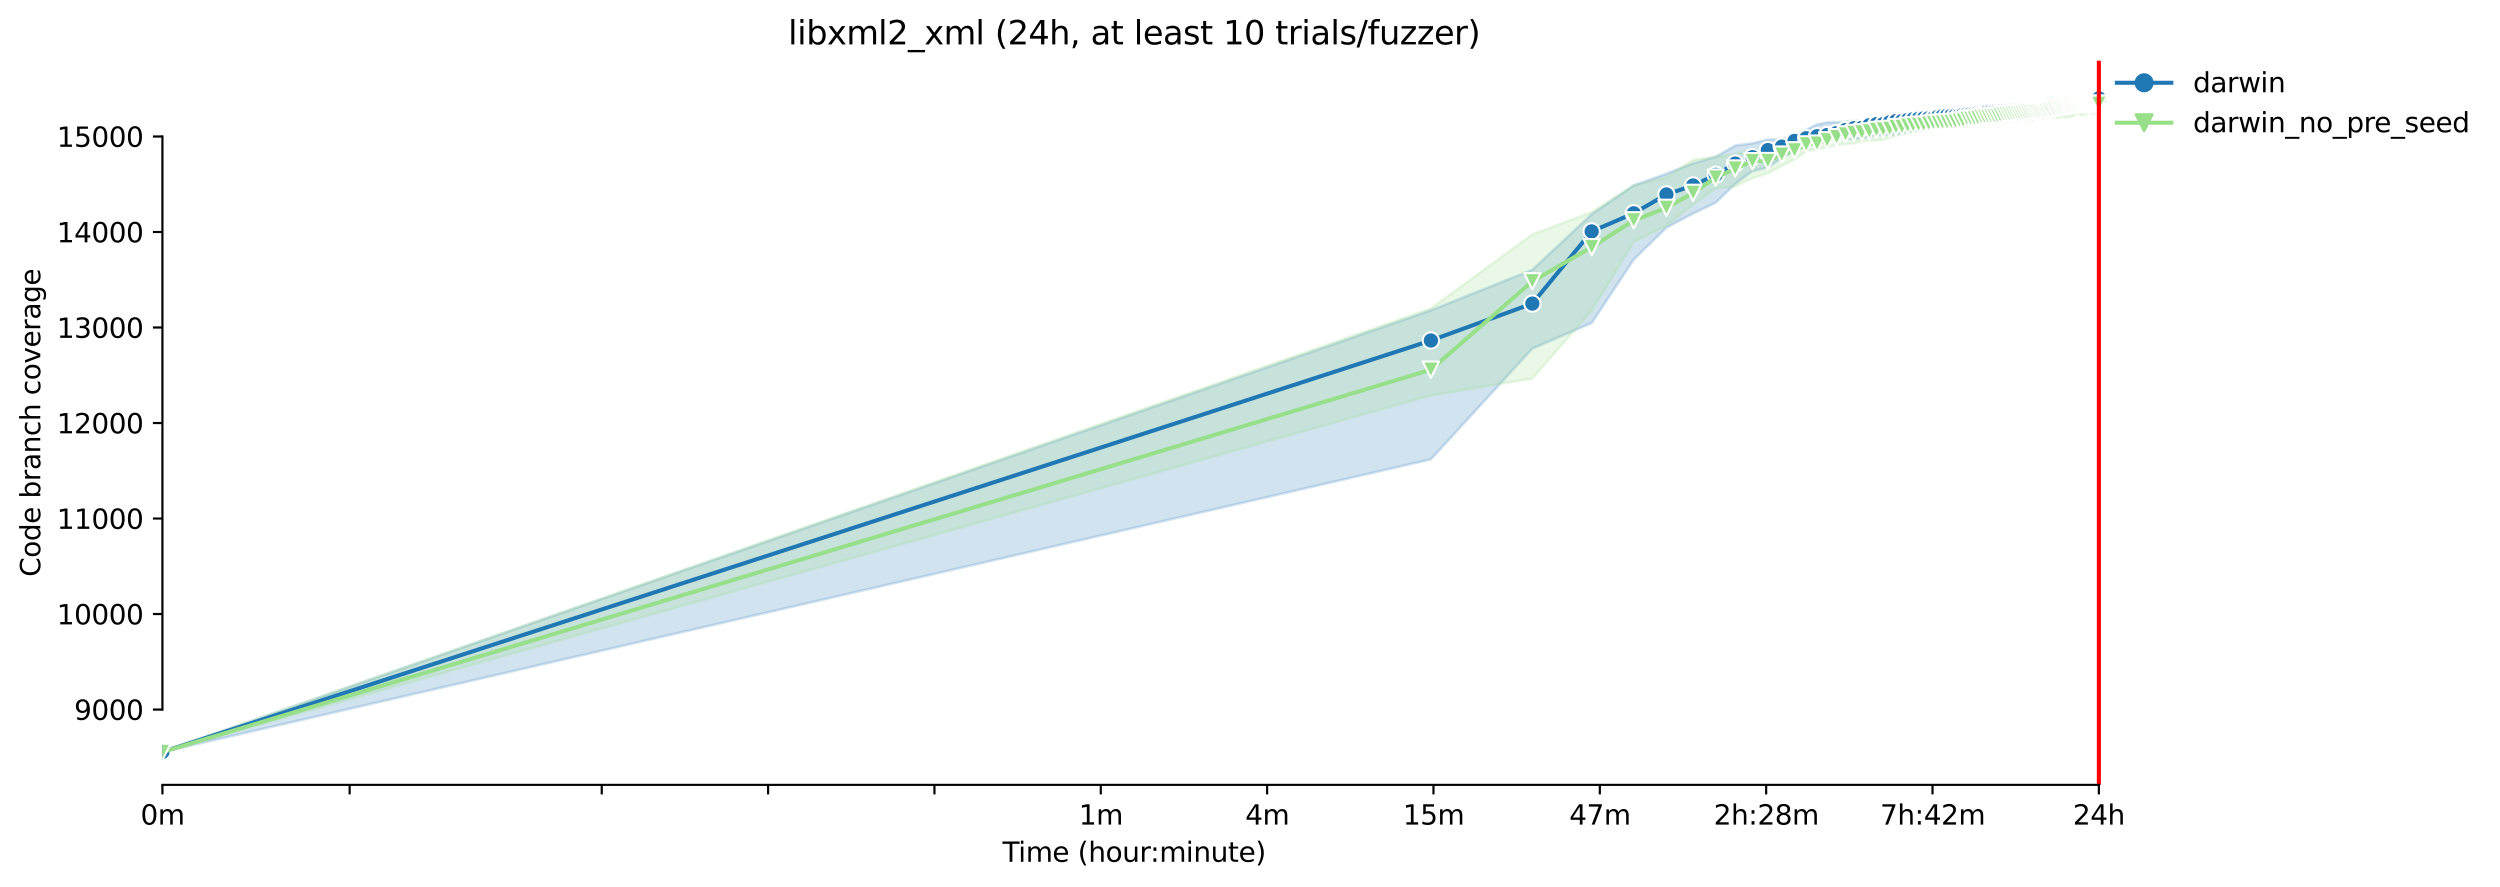 <?xml version="1.0" encoding="utf-8" standalone="no"?>
<!DOCTYPE svg PUBLIC "-//W3C//DTD SVG 1.1//EN"
  "http://www.w3.org/Graphics/SVG/1.1/DTD/svg11.dtd">
<svg xmlns:xlink="http://www.w3.org/1999/xlink" width="918.72pt" height="325.986pt" viewBox="0 0 918.72 325.986" xmlns="http://www.w3.org/2000/svg" version="1.1">
 <defs>
  <style type="text/css">*{stroke-linejoin: round; stroke-linecap: butt}</style>
 </defs>
 <g id="figure_1">
  <g id="patch_1">
   <path d="M 0 325.986 
L 918.72 325.986 
L 918.72 0 
L 0 0 
z
" style="fill: #ffffff"/>
  </g>
  <g id="axes_1">
   <g id="patch_2">
    <path d="M 59.691 288.43 
L 773.931 288.43 
L 773.931 22.318 
L 59.691 22.318 
z
" style="fill: #ffffff"/>
   </g>
   <g id="PolyCollection_1">
    <defs>
     <path id="mb893b91dec" d="M 59.691 -49.652 
L 59.691 -49.652 
L 525.837 -157.186 
L 563.114 -197.875 
L 584.92 -207.282 
L 600.391 -230.605 
L 612.392 -242.346 
L 622.197 -247.541 
L 630.488 -251.507 
L 637.669 -258.421 
L 644.003 -263.089 
L 649.669 -264.423 
L 654.795 -267.968 
L 659.475 -270.425 
L 663.779 -272.461 
L 667.765 -273.795 
L 671.475 -274.389 
L 674.946 -274.812 
L 678.207 -274.883 
L 681.281 -274.883 
L 684.188 -275.093 
L 686.947 -275.83 
L 689.571 -276.322 
L 692.073 -276.357 
L 694.463 -276.567 
L 696.752 -276.708 
L 698.947 -277.111 
L 701.057 -277.726 
L 703.086 -277.655 
L 705.042 -278.077 
L 706.929 -278.568 
L 708.753 -278.954 
L 710.516 -279.481 
L 712.224 -280.042 
L 713.878 -281.042 
L 715.484 -281.111 
L 717.043 -281.218 
L 718.558 -281.218 
L 720.031 -281.376 
L 721.466 -281.534 
L 722.863 -281.632 
L 724.224 -281.633 
L 725.552 -281.692 
L 726.848 -281.832 
L 728.114 -281.832 
L 729.35 -281.854 
L 730.558 -281.867 
L 731.741 -282.008 
L 732.897 -282.253 
L 734.029 -282.324 
L 735.138 -282.324 
L 736.225 -282.394 
L 737.29 -282.394 
L 738.334 -282.85 
L 739.358 -283.112 
L 740.364 -283.148 
L 741.351 -283.289 
L 742.32 -283.359 
L 743.271 -283.429 
L 744.207 -283.703 
L 745.126 -283.447 
L 746.03 -283.447 
L 746.919 -283.482 
L 747.793 -283.728 
L 748.654 -283.903 
L 749.501 -284.43 
L 750.335 -283.973 
L 751.156 -283.973 
L 751.964 -284.307 
L 752.761 -284.131 
L 753.546 -284.465 
L 754.32 -284.623 
L 755.083 -284.412 
L 755.835 -284.71 
L 756.577 -285.132 
L 757.309 -285.269 
L 758.031 -285.447 
L 758.743 -284.939 
L 759.446 -284.939 
L 760.14 -285.114 
L 760.825 -286.009 
L 761.501 -285.272 
L 762.17 -285.272 
L 762.829 -285.395 
L 763.481 -285.447 
L 764.125 -285.447 
L 764.762 -285.641 
L 765.391 -285.553 
L 766.013 -286.571 
L 766.627 -285.658 
L 767.235 -285.658 
L 767.836 -285.658 
L 768.43 -286.588 
L 769.018 -285.57 
L 769.599 -286.729 
L 770.174 -285.676 
L 770.744 -286.746 
L 771.307 -286.395 
L 771.307 -291.572 
L 771.307 -291.572 
L 770.744 -291.316 
L 770.174 -291.309 
L 769.599 -291.572 
L 769.018 -291.555 
L 768.43 -291.274 
L 767.836 -291.362 
L 767.235 -291.239 
L 766.627 -291.344 
L 766.013 -291.204 
L 765.391 -291.169 
L 764.762 -291.134 
L 764.125 -291.134 
L 763.481 -291.028 
L 762.829 -291.028 
L 762.17 -291.046 
L 761.501 -291.011 
L 760.825 -290.642 
L 760.14 -290.642 
L 759.446 -290.467 
L 758.743 -290.361 
L 758.031 -290.215 
L 757.309 -290.045 
L 756.577 -290.133 
L 755.835 -290.589 
L 755.083 -290.012 
L 754.32 -289.975 
L 753.546 -289.923 
L 752.761 -289.607 
L 751.964 -289.607 
L 751.156 -289.028 
L 750.335 -289.156 
L 749.501 -288.396 
L 748.654 -288.852 
L 747.793 -288.326 
L 746.919 -288.22 
L 746.03 -288.731 
L 745.126 -288.87 
L 744.207 -288.08 
L 743.271 -288.08 
L 742.32 -288.326 
L 741.351 -288.08 
L 740.364 -288.051 
L 739.358 -288.554 
L 738.334 -288.133 
L 737.29 -287.764 
L 736.225 -287.729 
L 735.138 -287.624 
L 734.029 -287.537 
L 732.897 -287.027 
L 731.741 -287.448 
L 730.558 -287.027 
L 729.35 -287.027 
L 728.114 -287.273 
L 726.848 -287.027 
L 725.552 -286.746 
L 724.224 -287.027 
L 722.863 -286.606 
L 721.466 -286.536 
L 720.031 -286.536 
L 718.558 -286.465 
L 717.043 -285.904 
L 715.484 -285.342 
L 713.878 -285.079 
L 712.224 -284.939 
L 710.516 -284.605 
L 708.753 -283.973 
L 706.929 -284.237 
L 705.042 -283.763 
L 703.086 -283.763 
L 701.057 -283.552 
L 698.947 -283.447 
L 696.752 -283.447 
L 694.463 -282.622 
L 692.073 -282.411 
L 689.571 -281.973 
L 686.947 -281.799 
L 684.188 -281.516 
L 681.281 -281.709 
L 678.207 -281.2 
L 674.946 -280.99 
L 671.475 -280.99 
L 667.765 -280.218 
L 663.779 -278.305 
L 659.475 -276.099 
L 654.795 -274.707 
L 649.669 -274.707 
L 644.003 -273.321 
L 637.669 -272.496 
L 630.488 -268.354 
L 622.197 -265.968 
L 612.392 -262.142 
L 600.391 -257.86 
L 584.92 -247.26 
L 563.114 -226.832 
L 525.837 -211.95 
L 59.691 -49.652 
z
" style="stroke: #1f77b4; stroke-opacity: 0.2"/>
    </defs>
    <g clip-path="url(#p71d10d43fb)">
     <use xlink:href="#mb893b91dec" x="0" y="325.986" style="fill: #1f77b4; fill-opacity: 0.2; stroke: #1f77b4; stroke-opacity: 0.2"/>
    </g>
   </g>
   <g id="PolyCollection_2">
    <defs>
     <path id="m8450ed4d17" d="M 59.691 -49.652 
L 59.691 -49.652 
L 525.837 -180.642 
L 563.114 -186.889 
L 584.92 -211.792 
L 600.391 -237.116 
L 612.392 -243.013 
L 622.197 -250.805 
L 630.488 -256.717 
L 637.669 -257.491 
L 644.003 -260.527 
L 649.669 -262.265 
L 654.795 -265.055 
L 659.475 -267.371 
L 663.779 -270.39 
L 667.765 -271.18 
L 671.475 -271.864 
L 674.946 -272.742 
L 678.207 -273.022 
L 681.281 -273.338 
L 684.188 -274.04 
L 686.947 -274.426 
L 689.571 -274.426 
L 692.073 -274.742 
L 694.463 -275.374 
L 696.752 -276.216 
L 698.947 -276.603 
L 701.057 -277.059 
L 703.086 -277.568 
L 705.042 -278.059 
L 706.929 -278.024 
L 708.753 -278.673 
L 710.516 -278.791 
L 712.224 -278.884 
L 713.878 -278.919 
L 715.484 -279.641 
L 717.043 -279.077 
L 718.558 -279.287 
L 720.031 -279.461 
L 721.466 -279.55 
L 722.863 -279.656 
L 724.224 -279.691 
L 725.552 -281.352 
L 726.848 -279.99 
L 728.114 -280.253 
L 729.35 -280.674 
L 730.558 -280.516 
L 731.741 -280.428 
L 732.897 -280.481 
L 734.029 -281.06 
L 735.138 -282.675 
L 736.225 -281.2 
L 737.29 -281.13 
L 738.334 -281.146 
L 739.358 -281.446 
L 740.364 -281.815 
L 741.351 -281.323 
L 742.32 -281.815 
L 743.271 -281.867 
L 744.207 -282.436 
L 745.126 -281.587 
L 746.03 -282.06 
L 746.919 -281.727 
L 747.793 -283.725 
L 748.654 -282.191 
L 749.501 -282.423 
L 750.335 -282.429 
L 751.156 -282.447 
L 751.964 -282.482 
L 752.761 -282.675 
L 753.546 -282.745 
L 754.32 -282.78 
L 755.083 -282.868 
L 755.835 -282.868 
L 756.577 -282.604 
L 757.309 -282.991 
L 758.031 -283.377 
L 758.743 -282.797 
L 759.446 -283.184 
L 760.14 -282.903 
L 760.825 -283.201 
L 761.501 -283.201 
L 762.17 -283.447 
L 762.829 -284.166 
L 763.481 -284.168 
L 764.125 -284.237 
L 764.762 -283.552 
L 765.391 -283.763 
L 766.013 -284.342 
L 766.627 -283.815 
L 767.235 -285.342 
L 767.836 -285.342 
L 768.43 -284.359 
L 769.018 -284.359 
L 769.599 -284.423 
L 770.174 -284.535 
L 770.744 -284.675 
L 771.307 -286.36 
L 771.307 -289.712 
L 771.307 -289.712 
L 770.744 -289.589 
L 770.174 -289.589 
L 769.599 -289.449 
L 769.018 -289.379 
L 768.43 -289.537 
L 767.836 -289.501 
L 767.235 -289.73 
L 766.627 -289.414 
L 766.013 -289.379 
L 765.391 -289.343 
L 764.762 -289.343 
L 764.125 -288.94 
L 763.481 -288.887 
L 762.829 -288.712 
L 762.17 -288.431 
L 761.501 -288.606 
L 760.825 -288.501 
L 760.14 -288.29 
L 759.446 -288.431 
L 758.743 -288.431 
L 758.031 -288.311 
L 757.309 -288.115 
L 756.577 -288.554 
L 755.835 -288.554 
L 755.083 -287.764 
L 754.32 -287.746 
L 753.546 -287.483 
L 752.761 -287.202 
L 751.964 -287.027 
L 751.156 -286.816 
L 750.335 -286.781 
L 749.501 -286.781 
L 748.654 -286.606 
L 747.793 -286.43 
L 746.919 -286.325 
L 746.03 -286.188 
L 745.126 -286.185 
L 744.207 -286.816 
L 743.271 -286.167 
L 742.32 -286.167 
L 741.351 -285.939 
L 740.364 -286.009 
L 739.358 -285.939 
L 738.334 -285.939 
L 737.29 -285.623 
L 736.225 -285.447 
L 735.138 -285.447 
L 734.029 -285.605 
L 732.897 -284.266 
L 731.741 -284.47 
L 730.558 -284.607 
L 729.35 -284.447 
L 728.114 -283.938 
L 726.848 -283.342 
L 725.552 -283.148 
L 724.224 -282.955 
L 722.863 -282.78 
L 721.466 -282.727 
L 720.031 -282.447 
L 718.558 -282.359 
L 717.043 -282.148 
L 715.484 -281.904 
L 713.878 -281.902 
L 712.224 -281.551 
L 710.516 -281.133 
L 708.753 -280.99 
L 706.929 -280.814 
L 705.042 -280.551 
L 703.086 -280.463 
L 701.057 -280.288 
L 698.947 -280.288 
L 696.752 -279.972 
L 694.463 -279.954 
L 692.073 -279.621 
L 689.571 -279.41 
L 686.947 -279.077 
L 684.188 -279.112 
L 681.281 -278.112 
L 678.207 -278.586 
L 674.946 -277.738 
L 671.475 -276.831 
L 667.765 -276.725 
L 663.779 -275.971 
L 659.475 -274.321 
L 654.795 -272.671 
L 649.669 -271.654 
L 644.003 -270.881 
L 637.669 -269.302 
L 630.488 -268.389 
L 622.197 -267.231 
L 612.392 -260.781 
L 600.391 -257.807 
L 584.92 -248.032 
L 563.114 -239.871 
L 525.837 -212.617 
L 59.691 -49.652 
z
" style="stroke: #98df8a; stroke-opacity: 0.2"/>
    </defs>
    <g clip-path="url(#p71d10d43fb)">
     <use xlink:href="#m8450ed4d17" x="0" y="325.986" style="fill: #98df8a; fill-opacity: 0.2; stroke: #98df8a; stroke-opacity: 0.2"/>
    </g>
   </g>
   <g id="matplotlib.axis_1">
    <g id="xtick_1">
     <g id="line2d_1">
      <defs>
       <path id="mfb1745cc5e" d="M 0 0 
L 0 3.5 
" style="stroke: #000000; stroke-width: 0.8"/>
      </defs>
      <g>
       <use xlink:href="#mfb1745cc5e" x="59.691" y="288.43" style="stroke: #000000; stroke-width: 0.8"/>
      </g>
     </g>
     <g id="text_1">
      <!-- 0m -->
      <g transform="translate(51.639 303.029) scale(0.1 -0.1)">
       <defs>
        <path id="DejaVuSans-30" d="M 2034 4250 
Q 1547 4250 1301 3770 
Q 1056 3291 1056 2328 
Q 1056 1369 1301 889 
Q 1547 409 2034 409 
Q 2525 409 2770 889 
Q 3016 1369 3016 2328 
Q 3016 3291 2770 3770 
Q 2525 4250 2034 4250 
z
M 2034 4750 
Q 2819 4750 3233 4129 
Q 3647 3509 3647 2328 
Q 3647 1150 3233 529 
Q 2819 -91 2034 -91 
Q 1250 -91 836 529 
Q 422 1150 422 2328 
Q 422 3509 836 4129 
Q 1250 4750 2034 4750 
z
" transform="scale(0.016)"/>
        <path id="DejaVuSans-6d" d="M 3328 2828 
Q 3544 3216 3844 3400 
Q 4144 3584 4550 3584 
Q 5097 3584 5394 3201 
Q 5691 2819 5691 2113 
L 5691 0 
L 5113 0 
L 5113 2094 
Q 5113 2597 4934 2840 
Q 4756 3084 4391 3084 
Q 3944 3084 3684 2787 
Q 3425 2491 3425 1978 
L 3425 0 
L 2847 0 
L 2847 2094 
Q 2847 2600 2669 2842 
Q 2491 3084 2119 3084 
Q 1678 3084 1418 2786 
Q 1159 2488 1159 1978 
L 1159 0 
L 581 0 
L 581 3500 
L 1159 3500 
L 1159 2956 
Q 1356 3278 1631 3431 
Q 1906 3584 2284 3584 
Q 2666 3584 2933 3390 
Q 3200 3197 3328 2828 
z
" transform="scale(0.016)"/>
       </defs>
       <use xlink:href="#DejaVuSans-30"/>
       <use xlink:href="#DejaVuSans-6d" x="63.623"/>
      </g>
     </g>
    </g>
    <g id="xtick_2">
     <g id="line2d_2">
      <g>
       <use xlink:href="#mfb1745cc5e" x="128.487" y="288.43" style="stroke: #000000; stroke-width: 0.8"/>
      </g>
     </g>
    </g>
    <g id="xtick_3">
     <g id="line2d_3">
      <g>
       <use xlink:href="#mfb1745cc5e" x="221.135" y="288.43" style="stroke: #000000; stroke-width: 0.8"/>
      </g>
     </g>
    </g>
    <g id="xtick_4">
     <g id="line2d_4">
      <g>
       <use xlink:href="#mfb1745cc5e" x="282.266" y="288.43" style="stroke: #000000; stroke-width: 0.8"/>
      </g>
     </g>
    </g>
    <g id="xtick_5">
     <g id="line2d_5">
      <g>
       <use xlink:href="#mfb1745cc5e" x="343.396" y="288.43" style="stroke: #000000; stroke-width: 0.8"/>
      </g>
     </g>
    </g>
    <g id="xtick_6">
     <g id="line2d_6">
      <g>
       <use xlink:href="#mfb1745cc5e" x="404.526" y="288.43" style="stroke: #000000; stroke-width: 0.8"/>
      </g>
     </g>
     <g id="text_2">
      <!-- 1m -->
      <g transform="translate(396.474 303.029) scale(0.1 -0.1)">
       <defs>
        <path id="DejaVuSans-31" d="M 794 531 
L 1825 531 
L 1825 4091 
L 703 3866 
L 703 4441 
L 1819 4666 
L 2450 4666 
L 2450 531 
L 3481 531 
L 3481 0 
L 794 0 
L 794 531 
z
" transform="scale(0.016)"/>
       </defs>
       <use xlink:href="#DejaVuSans-31"/>
       <use xlink:href="#DejaVuSans-6d" x="63.623"/>
      </g>
     </g>
    </g>
    <g id="xtick_7">
     <g id="line2d_7">
      <g>
       <use xlink:href="#mfb1745cc5e" x="465.656" y="288.43" style="stroke: #000000; stroke-width: 0.8"/>
      </g>
     </g>
     <g id="text_3">
      <!-- 4m -->
      <g transform="translate(457.605 303.029) scale(0.1 -0.1)">
       <defs>
        <path id="DejaVuSans-34" d="M 2419 4116 
L 825 1625 
L 2419 1625 
L 2419 4116 
z
M 2253 4666 
L 3047 4666 
L 3047 1625 
L 3713 1625 
L 3713 1100 
L 3047 1100 
L 3047 0 
L 2419 0 
L 2419 1100 
L 313 1100 
L 313 1709 
L 2253 4666 
z
" transform="scale(0.016)"/>
       </defs>
       <use xlink:href="#DejaVuSans-34"/>
       <use xlink:href="#DejaVuSans-6d" x="63.623"/>
      </g>
     </g>
    </g>
    <g id="xtick_8">
     <g id="line2d_8">
      <g>
       <use xlink:href="#mfb1745cc5e" x="526.786" y="288.43" style="stroke: #000000; stroke-width: 0.8"/>
      </g>
     </g>
     <g id="text_4">
      <!-- 15m -->
      <g transform="translate(515.554 303.029) scale(0.1 -0.1)">
       <defs>
        <path id="DejaVuSans-35" d="M 691 4666 
L 3169 4666 
L 3169 4134 
L 1269 4134 
L 1269 2991 
Q 1406 3038 1543 3061 
Q 1681 3084 1819 3084 
Q 2600 3084 3056 2656 
Q 3513 2228 3513 1497 
Q 3513 744 3044 326 
Q 2575 -91 1722 -91 
Q 1428 -91 1123 -41 
Q 819 9 494 109 
L 494 744 
Q 775 591 1075 516 
Q 1375 441 1709 441 
Q 2250 441 2565 725 
Q 2881 1009 2881 1497 
Q 2881 1984 2565 2268 
Q 2250 2553 1709 2553 
Q 1456 2553 1204 2497 
Q 953 2441 691 2322 
L 691 4666 
z
" transform="scale(0.016)"/>
       </defs>
       <use xlink:href="#DejaVuSans-31"/>
       <use xlink:href="#DejaVuSans-35" x="63.623"/>
       <use xlink:href="#DejaVuSans-6d" x="127.246"/>
      </g>
     </g>
    </g>
    <g id="xtick_9">
     <g id="line2d_9">
      <g>
       <use xlink:href="#mfb1745cc5e" x="587.917" y="288.43" style="stroke: #000000; stroke-width: 0.8"/>
      </g>
     </g>
     <g id="text_5">
      <!-- 47m -->
      <g transform="translate(576.684 303.029) scale(0.1 -0.1)">
       <defs>
        <path id="DejaVuSans-37" d="M 525 4666 
L 3525 4666 
L 3525 4397 
L 1831 0 
L 1172 0 
L 2766 4134 
L 525 4134 
L 525 4666 
z
" transform="scale(0.016)"/>
       </defs>
       <use xlink:href="#DejaVuSans-34"/>
       <use xlink:href="#DejaVuSans-37" x="63.623"/>
       <use xlink:href="#DejaVuSans-6d" x="127.246"/>
      </g>
     </g>
    </g>
    <g id="xtick_10">
     <g id="line2d_10">
      <g>
       <use xlink:href="#mfb1745cc5e" x="649.047" y="288.43" style="stroke: #000000; stroke-width: 0.8"/>
      </g>
     </g>
     <g id="text_6">
      <!-- 2h:28m -->
      <g transform="translate(629.78 303.029) scale(0.1 -0.1)">
       <defs>
        <path id="DejaVuSans-32" d="M 1228 531 
L 3431 531 
L 3431 0 
L 469 0 
L 469 531 
Q 828 903 1448 1529 
Q 2069 2156 2228 2338 
Q 2531 2678 2651 2914 
Q 2772 3150 2772 3378 
Q 2772 3750 2511 3984 
Q 2250 4219 1831 4219 
Q 1534 4219 1204 4116 
Q 875 4013 500 3803 
L 500 4441 
Q 881 4594 1212 4672 
Q 1544 4750 1819 4750 
Q 2544 4750 2975 4387 
Q 3406 4025 3406 3419 
Q 3406 3131 3298 2873 
Q 3191 2616 2906 2266 
Q 2828 2175 2409 1742 
Q 1991 1309 1228 531 
z
" transform="scale(0.016)"/>
        <path id="DejaVuSans-68" d="M 3513 2113 
L 3513 0 
L 2938 0 
L 2938 2094 
Q 2938 2591 2744 2837 
Q 2550 3084 2163 3084 
Q 1697 3084 1428 2787 
Q 1159 2491 1159 1978 
L 1159 0 
L 581 0 
L 581 4863 
L 1159 4863 
L 1159 2956 
Q 1366 3272 1645 3428 
Q 1925 3584 2291 3584 
Q 2894 3584 3203 3211 
Q 3513 2838 3513 2113 
z
" transform="scale(0.016)"/>
        <path id="DejaVuSans-3a" d="M 750 794 
L 1409 794 
L 1409 0 
L 750 0 
L 750 794 
z
M 750 3309 
L 1409 3309 
L 1409 2516 
L 750 2516 
L 750 3309 
z
" transform="scale(0.016)"/>
        <path id="DejaVuSans-38" d="M 2034 2216 
Q 1584 2216 1326 1975 
Q 1069 1734 1069 1313 
Q 1069 891 1326 650 
Q 1584 409 2034 409 
Q 2484 409 2743 651 
Q 3003 894 3003 1313 
Q 3003 1734 2745 1975 
Q 2488 2216 2034 2216 
z
M 1403 2484 
Q 997 2584 770 2862 
Q 544 3141 544 3541 
Q 544 4100 942 4425 
Q 1341 4750 2034 4750 
Q 2731 4750 3128 4425 
Q 3525 4100 3525 3541 
Q 3525 3141 3298 2862 
Q 3072 2584 2669 2484 
Q 3125 2378 3379 2068 
Q 3634 1759 3634 1313 
Q 3634 634 3220 271 
Q 2806 -91 2034 -91 
Q 1263 -91 848 271 
Q 434 634 434 1313 
Q 434 1759 690 2068 
Q 947 2378 1403 2484 
z
M 1172 3481 
Q 1172 3119 1398 2916 
Q 1625 2713 2034 2713 
Q 2441 2713 2670 2916 
Q 2900 3119 2900 3481 
Q 2900 3844 2670 4047 
Q 2441 4250 2034 4250 
Q 1625 4250 1398 4047 
Q 1172 3844 1172 3481 
z
" transform="scale(0.016)"/>
       </defs>
       <use xlink:href="#DejaVuSans-32"/>
       <use xlink:href="#DejaVuSans-68" x="63.623"/>
       <use xlink:href="#DejaVuSans-3a" x="127.002"/>
       <use xlink:href="#DejaVuSans-32" x="160.693"/>
       <use xlink:href="#DejaVuSans-38" x="224.316"/>
       <use xlink:href="#DejaVuSans-6d" x="287.939"/>
      </g>
     </g>
    </g>
    <g id="xtick_11">
     <g id="line2d_11">
      <g>
       <use xlink:href="#mfb1745cc5e" x="710.177" y="288.43" style="stroke: #000000; stroke-width: 0.8"/>
      </g>
     </g>
     <g id="text_7">
      <!-- 7h:42m -->
      <g transform="translate(690.91 303.029) scale(0.1 -0.1)">
       <use xlink:href="#DejaVuSans-37"/>
       <use xlink:href="#DejaVuSans-68" x="63.623"/>
       <use xlink:href="#DejaVuSans-3a" x="127.002"/>
       <use xlink:href="#DejaVuSans-34" x="160.693"/>
       <use xlink:href="#DejaVuSans-32" x="224.316"/>
       <use xlink:href="#DejaVuSans-6d" x="287.939"/>
      </g>
     </g>
    </g>
    <g id="xtick_12">
     <g id="line2d_12">
      <g>
       <use xlink:href="#mfb1745cc5e" x="771.307" y="288.43" style="stroke: #000000; stroke-width: 0.8"/>
      </g>
     </g>
     <g id="text_8">
      <!-- 24h -->
      <g transform="translate(761.776 303.029) scale(0.1 -0.1)">
       <use xlink:href="#DejaVuSans-32"/>
       <use xlink:href="#DejaVuSans-34" x="63.623"/>
       <use xlink:href="#DejaVuSans-68" x="127.246"/>
      </g>
     </g>
    </g>
    <g id="text_9">
     <!-- Time (hour:minute) -->
     <g transform="translate(368.404 316.707) scale(0.1 -0.1)">
      <defs>
       <path id="DejaVuSans-54" d="M -19 4666 
L 3928 4666 
L 3928 4134 
L 2272 4134 
L 2272 0 
L 1638 0 
L 1638 4134 
L -19 4134 
L -19 4666 
z
" transform="scale(0.016)"/>
       <path id="DejaVuSans-69" d="M 603 3500 
L 1178 3500 
L 1178 0 
L 603 0 
L 603 3500 
z
M 603 4863 
L 1178 4863 
L 1178 4134 
L 603 4134 
L 603 4863 
z
" transform="scale(0.016)"/>
       <path id="DejaVuSans-65" d="M 3597 1894 
L 3597 1613 
L 953 1613 
Q 991 1019 1311 708 
Q 1631 397 2203 397 
Q 2534 397 2845 478 
Q 3156 559 3463 722 
L 3463 178 
Q 3153 47 2828 -22 
Q 2503 -91 2169 -91 
Q 1331 -91 842 396 
Q 353 884 353 1716 
Q 353 2575 817 3079 
Q 1281 3584 2069 3584 
Q 2775 3584 3186 3129 
Q 3597 2675 3597 1894 
z
M 3022 2063 
Q 3016 2534 2758 2815 
Q 2500 3097 2075 3097 
Q 1594 3097 1305 2825 
Q 1016 2553 972 2059 
L 3022 2063 
z
" transform="scale(0.016)"/>
       <path id="DejaVuSans-20" transform="scale(0.016)"/>
       <path id="DejaVuSans-28" d="M 1984 4856 
Q 1566 4138 1362 3434 
Q 1159 2731 1159 2009 
Q 1159 1288 1364 580 
Q 1569 -128 1984 -844 
L 1484 -844 
Q 1016 -109 783 600 
Q 550 1309 550 2009 
Q 550 2706 781 3412 
Q 1013 4119 1484 4856 
L 1984 4856 
z
" transform="scale(0.016)"/>
       <path id="DejaVuSans-6f" d="M 1959 3097 
Q 1497 3097 1228 2736 
Q 959 2375 959 1747 
Q 959 1119 1226 758 
Q 1494 397 1959 397 
Q 2419 397 2687 759 
Q 2956 1122 2956 1747 
Q 2956 2369 2687 2733 
Q 2419 3097 1959 3097 
z
M 1959 3584 
Q 2709 3584 3137 3096 
Q 3566 2609 3566 1747 
Q 3566 888 3137 398 
Q 2709 -91 1959 -91 
Q 1206 -91 779 398 
Q 353 888 353 1747 
Q 353 2609 779 3096 
Q 1206 3584 1959 3584 
z
" transform="scale(0.016)"/>
       <path id="DejaVuSans-75" d="M 544 1381 
L 544 3500 
L 1119 3500 
L 1119 1403 
Q 1119 906 1312 657 
Q 1506 409 1894 409 
Q 2359 409 2629 706 
Q 2900 1003 2900 1516 
L 2900 3500 
L 3475 3500 
L 3475 0 
L 2900 0 
L 2900 538 
Q 2691 219 2414 64 
Q 2138 -91 1772 -91 
Q 1169 -91 856 284 
Q 544 659 544 1381 
z
M 1991 3584 
L 1991 3584 
z
" transform="scale(0.016)"/>
       <path id="DejaVuSans-72" d="M 2631 2963 
Q 2534 3019 2420 3045 
Q 2306 3072 2169 3072 
Q 1681 3072 1420 2755 
Q 1159 2438 1159 1844 
L 1159 0 
L 581 0 
L 581 3500 
L 1159 3500 
L 1159 2956 
Q 1341 3275 1631 3429 
Q 1922 3584 2338 3584 
Q 2397 3584 2469 3576 
Q 2541 3569 2628 3553 
L 2631 2963 
z
" transform="scale(0.016)"/>
       <path id="DejaVuSans-6e" d="M 3513 2113 
L 3513 0 
L 2938 0 
L 2938 2094 
Q 2938 2591 2744 2837 
Q 2550 3084 2163 3084 
Q 1697 3084 1428 2787 
Q 1159 2491 1159 1978 
L 1159 0 
L 581 0 
L 581 3500 
L 1159 3500 
L 1159 2956 
Q 1366 3272 1645 3428 
Q 1925 3584 2291 3584 
Q 2894 3584 3203 3211 
Q 3513 2838 3513 2113 
z
" transform="scale(0.016)"/>
       <path id="DejaVuSans-74" d="M 1172 4494 
L 1172 3500 
L 2356 3500 
L 2356 3053 
L 1172 3053 
L 1172 1153 
Q 1172 725 1289 603 
Q 1406 481 1766 481 
L 2356 481 
L 2356 0 
L 1766 0 
Q 1100 0 847 248 
Q 594 497 594 1153 
L 594 3053 
L 172 3053 
L 172 3500 
L 594 3500 
L 594 4494 
L 1172 4494 
z
" transform="scale(0.016)"/>
       <path id="DejaVuSans-29" d="M 513 4856 
L 1013 4856 
Q 1481 4119 1714 3412 
Q 1947 2706 1947 2009 
Q 1947 1309 1714 600 
Q 1481 -109 1013 -844 
L 513 -844 
Q 928 -128 1133 580 
Q 1338 1288 1338 2009 
Q 1338 2731 1133 3434 
Q 928 4138 513 4856 
z
" transform="scale(0.016)"/>
      </defs>
      <use xlink:href="#DejaVuSans-54"/>
      <use xlink:href="#DejaVuSans-69" x="57.959"/>
      <use xlink:href="#DejaVuSans-6d" x="85.742"/>
      <use xlink:href="#DejaVuSans-65" x="183.154"/>
      <use xlink:href="#DejaVuSans-20" x="244.678"/>
      <use xlink:href="#DejaVuSans-28" x="276.465"/>
      <use xlink:href="#DejaVuSans-68" x="315.479"/>
      <use xlink:href="#DejaVuSans-6f" x="378.857"/>
      <use xlink:href="#DejaVuSans-75" x="440.039"/>
      <use xlink:href="#DejaVuSans-72" x="503.418"/>
      <use xlink:href="#DejaVuSans-3a" x="542.781"/>
      <use xlink:href="#DejaVuSans-6d" x="576.473"/>
      <use xlink:href="#DejaVuSans-69" x="673.885"/>
      <use xlink:href="#DejaVuSans-6e" x="701.668"/>
      <use xlink:href="#DejaVuSans-75" x="765.047"/>
      <use xlink:href="#DejaVuSans-74" x="828.426"/>
      <use xlink:href="#DejaVuSans-65" x="867.635"/>
      <use xlink:href="#DejaVuSans-29" x="929.158"/>
     </g>
    </g>
   </g>
   <g id="matplotlib.axis_2">
    <g id="ytick_1">
     <g id="line2d_13">
      <defs>
       <path id="mfcd98f6b7f" d="M 0 0 
L -3.5 0 
" style="stroke: #000000; stroke-width: 0.8"/>
      </defs>
      <g>
       <use xlink:href="#mfcd98f6b7f" x="59.691" y="260.75" style="stroke: #000000; stroke-width: 0.8"/>
      </g>
     </g>
     <g id="text_10">
      <!-- 9000 -->
      <g transform="translate(27.241 264.549) scale(0.1 -0.1)">
       <defs>
        <path id="DejaVuSans-39" d="M 703 97 
L 703 672 
Q 941 559 1184 500 
Q 1428 441 1663 441 
Q 2288 441 2617 861 
Q 2947 1281 2994 2138 
Q 2813 1869 2534 1725 
Q 2256 1581 1919 1581 
Q 1219 1581 811 2004 
Q 403 2428 403 3163 
Q 403 3881 828 4315 
Q 1253 4750 1959 4750 
Q 2769 4750 3195 4129 
Q 3622 3509 3622 2328 
Q 3622 1225 3098 567 
Q 2575 -91 1691 -91 
Q 1453 -91 1209 -44 
Q 966 3 703 97 
z
M 1959 2075 
Q 2384 2075 2632 2365 
Q 2881 2656 2881 3163 
Q 2881 3666 2632 3958 
Q 2384 4250 1959 4250 
Q 1534 4250 1286 3958 
Q 1038 3666 1038 3163 
Q 1038 2656 1286 2365 
Q 1534 2075 1959 2075 
z
" transform="scale(0.016)"/>
       </defs>
       <use xlink:href="#DejaVuSans-39"/>
       <use xlink:href="#DejaVuSans-30" x="63.623"/>
       <use xlink:href="#DejaVuSans-30" x="127.246"/>
       <use xlink:href="#DejaVuSans-30" x="190.869"/>
      </g>
     </g>
    </g>
    <g id="ytick_2">
     <g id="line2d_14">
      <g>
       <use xlink:href="#mfcd98f6b7f" x="59.691" y="225.651" style="stroke: #000000; stroke-width: 0.8"/>
      </g>
     </g>
     <g id="text_11">
      <!-- 10000 -->
      <g transform="translate(20.878 229.45) scale(0.1 -0.1)">
       <use xlink:href="#DejaVuSans-31"/>
       <use xlink:href="#DejaVuSans-30" x="63.623"/>
       <use xlink:href="#DejaVuSans-30" x="127.246"/>
       <use xlink:href="#DejaVuSans-30" x="190.869"/>
       <use xlink:href="#DejaVuSans-30" x="254.492"/>
      </g>
     </g>
    </g>
    <g id="ytick_3">
     <g id="line2d_15">
      <g>
       <use xlink:href="#mfcd98f6b7f" x="59.691" y="190.552" style="stroke: #000000; stroke-width: 0.8"/>
      </g>
     </g>
     <g id="text_12">
      <!-- 11000 -->
      <g transform="translate(20.878 194.351) scale(0.1 -0.1)">
       <use xlink:href="#DejaVuSans-31"/>
       <use xlink:href="#DejaVuSans-31" x="63.623"/>
       <use xlink:href="#DejaVuSans-30" x="127.246"/>
       <use xlink:href="#DejaVuSans-30" x="190.869"/>
       <use xlink:href="#DejaVuSans-30" x="254.492"/>
      </g>
     </g>
    </g>
    <g id="ytick_4">
     <g id="line2d_16">
      <g>
       <use xlink:href="#mfcd98f6b7f" x="59.691" y="155.453" style="stroke: #000000; stroke-width: 0.8"/>
      </g>
     </g>
     <g id="text_13">
      <!-- 12000 -->
      <g transform="translate(20.878 159.252) scale(0.1 -0.1)">
       <use xlink:href="#DejaVuSans-31"/>
       <use xlink:href="#DejaVuSans-32" x="63.623"/>
       <use xlink:href="#DejaVuSans-30" x="127.246"/>
       <use xlink:href="#DejaVuSans-30" x="190.869"/>
       <use xlink:href="#DejaVuSans-30" x="254.492"/>
      </g>
     </g>
    </g>
    <g id="ytick_5">
     <g id="line2d_17">
      <g>
       <use xlink:href="#mfcd98f6b7f" x="59.691" y="120.354" style="stroke: #000000; stroke-width: 0.8"/>
      </g>
     </g>
     <g id="text_14">
      <!-- 13000 -->
      <g transform="translate(20.878 124.153) scale(0.1 -0.1)">
       <defs>
        <path id="DejaVuSans-33" d="M 2597 2516 
Q 3050 2419 3304 2112 
Q 3559 1806 3559 1356 
Q 3559 666 3084 287 
Q 2609 -91 1734 -91 
Q 1441 -91 1130 -33 
Q 819 25 488 141 
L 488 750 
Q 750 597 1062 519 
Q 1375 441 1716 441 
Q 2309 441 2620 675 
Q 2931 909 2931 1356 
Q 2931 1769 2642 2001 
Q 2353 2234 1838 2234 
L 1294 2234 
L 1294 2753 
L 1863 2753 
Q 2328 2753 2575 2939 
Q 2822 3125 2822 3475 
Q 2822 3834 2567 4026 
Q 2313 4219 1838 4219 
Q 1578 4219 1281 4162 
Q 984 4106 628 3988 
L 628 4550 
Q 988 4650 1302 4700 
Q 1616 4750 1894 4750 
Q 2613 4750 3031 4423 
Q 3450 4097 3450 3541 
Q 3450 3153 3228 2886 
Q 3006 2619 2597 2516 
z
" transform="scale(0.016)"/>
       </defs>
       <use xlink:href="#DejaVuSans-31"/>
       <use xlink:href="#DejaVuSans-33" x="63.623"/>
       <use xlink:href="#DejaVuSans-30" x="127.246"/>
       <use xlink:href="#DejaVuSans-30" x="190.869"/>
       <use xlink:href="#DejaVuSans-30" x="254.492"/>
      </g>
     </g>
    </g>
    <g id="ytick_6">
     <g id="line2d_18">
      <g>
       <use xlink:href="#mfcd98f6b7f" x="59.691" y="85.255" style="stroke: #000000; stroke-width: 0.8"/>
      </g>
     </g>
     <g id="text_15">
      <!-- 14000 -->
      <g transform="translate(20.878 89.054) scale(0.1 -0.1)">
       <use xlink:href="#DejaVuSans-31"/>
       <use xlink:href="#DejaVuSans-34" x="63.623"/>
       <use xlink:href="#DejaVuSans-30" x="127.246"/>
       <use xlink:href="#DejaVuSans-30" x="190.869"/>
       <use xlink:href="#DejaVuSans-30" x="254.492"/>
      </g>
     </g>
    </g>
    <g id="ytick_7">
     <g id="line2d_19">
      <g>
       <use xlink:href="#mfcd98f6b7f" x="59.691" y="50.156" style="stroke: #000000; stroke-width: 0.8"/>
      </g>
     </g>
     <g id="text_16">
      <!-- 15000 -->
      <g transform="translate(20.878 53.955) scale(0.1 -0.1)">
       <use xlink:href="#DejaVuSans-31"/>
       <use xlink:href="#DejaVuSans-35" x="63.623"/>
       <use xlink:href="#DejaVuSans-30" x="127.246"/>
       <use xlink:href="#DejaVuSans-30" x="190.869"/>
       <use xlink:href="#DejaVuSans-30" x="254.492"/>
      </g>
     </g>
    </g>
    <g id="text_17">
     <!-- Code branch coverage -->
     <g transform="translate(14.798 211.949) rotate(-90) scale(0.1 -0.1)">
      <defs>
       <path id="DejaVuSans-43" d="M 4122 4306 
L 4122 3641 
Q 3803 3938 3442 4084 
Q 3081 4231 2675 4231 
Q 1875 4231 1450 3742 
Q 1025 3253 1025 2328 
Q 1025 1406 1450 917 
Q 1875 428 2675 428 
Q 3081 428 3442 575 
Q 3803 722 4122 1019 
L 4122 359 
Q 3791 134 3420 21 
Q 3050 -91 2638 -91 
Q 1578 -91 968 557 
Q 359 1206 359 2328 
Q 359 3453 968 4101 
Q 1578 4750 2638 4750 
Q 3056 4750 3426 4639 
Q 3797 4528 4122 4306 
z
" transform="scale(0.016)"/>
       <path id="DejaVuSans-64" d="M 2906 2969 
L 2906 4863 
L 3481 4863 
L 3481 0 
L 2906 0 
L 2906 525 
Q 2725 213 2448 61 
Q 2172 -91 1784 -91 
Q 1150 -91 751 415 
Q 353 922 353 1747 
Q 353 2572 751 3078 
Q 1150 3584 1784 3584 
Q 2172 3584 2448 3432 
Q 2725 3281 2906 2969 
z
M 947 1747 
Q 947 1113 1208 752 
Q 1469 391 1925 391 
Q 2381 391 2643 752 
Q 2906 1113 2906 1747 
Q 2906 2381 2643 2742 
Q 2381 3103 1925 3103 
Q 1469 3103 1208 2742 
Q 947 2381 947 1747 
z
" transform="scale(0.016)"/>
       <path id="DejaVuSans-62" d="M 3116 1747 
Q 3116 2381 2855 2742 
Q 2594 3103 2138 3103 
Q 1681 3103 1420 2742 
Q 1159 2381 1159 1747 
Q 1159 1113 1420 752 
Q 1681 391 2138 391 
Q 2594 391 2855 752 
Q 3116 1113 3116 1747 
z
M 1159 2969 
Q 1341 3281 1617 3432 
Q 1894 3584 2278 3584 
Q 2916 3584 3314 3078 
Q 3713 2572 3713 1747 
Q 3713 922 3314 415 
Q 2916 -91 2278 -91 
Q 1894 -91 1617 61 
Q 1341 213 1159 525 
L 1159 0 
L 581 0 
L 581 4863 
L 1159 4863 
L 1159 2969 
z
" transform="scale(0.016)"/>
       <path id="DejaVuSans-61" d="M 2194 1759 
Q 1497 1759 1228 1600 
Q 959 1441 959 1056 
Q 959 750 1161 570 
Q 1363 391 1709 391 
Q 2188 391 2477 730 
Q 2766 1069 2766 1631 
L 2766 1759 
L 2194 1759 
z
M 3341 1997 
L 3341 0 
L 2766 0 
L 2766 531 
Q 2569 213 2275 61 
Q 1981 -91 1556 -91 
Q 1019 -91 701 211 
Q 384 513 384 1019 
Q 384 1609 779 1909 
Q 1175 2209 1959 2209 
L 2766 2209 
L 2766 2266 
Q 2766 2663 2505 2880 
Q 2244 3097 1772 3097 
Q 1472 3097 1187 3025 
Q 903 2953 641 2809 
L 641 3341 
Q 956 3463 1253 3523 
Q 1550 3584 1831 3584 
Q 2591 3584 2966 3190 
Q 3341 2797 3341 1997 
z
" transform="scale(0.016)"/>
       <path id="DejaVuSans-63" d="M 3122 3366 
L 3122 2828 
Q 2878 2963 2633 3030 
Q 2388 3097 2138 3097 
Q 1578 3097 1268 2742 
Q 959 2388 959 1747 
Q 959 1106 1268 751 
Q 1578 397 2138 397 
Q 2388 397 2633 464 
Q 2878 531 3122 666 
L 3122 134 
Q 2881 22 2623 -34 
Q 2366 -91 2075 -91 
Q 1284 -91 818 406 
Q 353 903 353 1747 
Q 353 2603 823 3093 
Q 1294 3584 2113 3584 
Q 2378 3584 2631 3529 
Q 2884 3475 3122 3366 
z
" transform="scale(0.016)"/>
       <path id="DejaVuSans-76" d="M 191 3500 
L 800 3500 
L 1894 563 
L 2988 3500 
L 3597 3500 
L 2284 0 
L 1503 0 
L 191 3500 
z
" transform="scale(0.016)"/>
       <path id="DejaVuSans-67" d="M 2906 1791 
Q 2906 2416 2648 2759 
Q 2391 3103 1925 3103 
Q 1463 3103 1205 2759 
Q 947 2416 947 1791 
Q 947 1169 1205 825 
Q 1463 481 1925 481 
Q 2391 481 2648 825 
Q 2906 1169 2906 1791 
z
M 3481 434 
Q 3481 -459 3084 -895 
Q 2688 -1331 1869 -1331 
Q 1566 -1331 1297 -1286 
Q 1028 -1241 775 -1147 
L 775 -588 
Q 1028 -725 1275 -790 
Q 1522 -856 1778 -856 
Q 2344 -856 2625 -561 
Q 2906 -266 2906 331 
L 2906 616 
Q 2728 306 2450 153 
Q 2172 0 1784 0 
Q 1141 0 747 490 
Q 353 981 353 1791 
Q 353 2603 747 3093 
Q 1141 3584 1784 3584 
Q 2172 3584 2450 3431 
Q 2728 3278 2906 2969 
L 2906 3500 
L 3481 3500 
L 3481 434 
z
" transform="scale(0.016)"/>
      </defs>
      <use xlink:href="#DejaVuSans-43"/>
      <use xlink:href="#DejaVuSans-6f" x="69.824"/>
      <use xlink:href="#DejaVuSans-64" x="131.006"/>
      <use xlink:href="#DejaVuSans-65" x="194.482"/>
      <use xlink:href="#DejaVuSans-20" x="256.006"/>
      <use xlink:href="#DejaVuSans-62" x="287.793"/>
      <use xlink:href="#DejaVuSans-72" x="351.27"/>
      <use xlink:href="#DejaVuSans-61" x="392.383"/>
      <use xlink:href="#DejaVuSans-6e" x="453.662"/>
      <use xlink:href="#DejaVuSans-63" x="517.041"/>
      <use xlink:href="#DejaVuSans-68" x="572.021"/>
      <use xlink:href="#DejaVuSans-20" x="635.4"/>
      <use xlink:href="#DejaVuSans-63" x="667.188"/>
      <use xlink:href="#DejaVuSans-6f" x="722.168"/>
      <use xlink:href="#DejaVuSans-76" x="783.35"/>
      <use xlink:href="#DejaVuSans-65" x="842.529"/>
      <use xlink:href="#DejaVuSans-72" x="904.053"/>
      <use xlink:href="#DejaVuSans-61" x="945.166"/>
      <use xlink:href="#DejaVuSans-67" x="1006.445"/>
      <use xlink:href="#DejaVuSans-65" x="1069.922"/>
     </g>
    </g>
   </g>
   <g id="line2d_20">
    <path d="M 59.691 276.334 
L 525.837 125.128 
L 563.114 111.562 
L 584.92 85.044 
L 600.391 78.376 
L 612.392 71.461 
L 622.197 68.162 
L 630.488 64.248 
L 637.669 60.124 
L 644.003 57.755 
L 649.669 55.158 
L 654.795 53.894 
L 659.475 51.788 
L 663.779 50.805 
L 667.765 50.051 
L 671.475 49.612 
L 674.946 48.892 
L 678.207 47.769 
L 681.281 47.138 
L 684.188 47.032 
L 686.947 46.014 
L 689.571 45.646 
L 692.073 45.576 
L 694.463 44.961 
L 696.752 44.488 
L 698.947 44.452 
L 701.057 44.101 
L 703.086 43.821 
L 705.042 43.645 
L 706.929 43.505 
L 708.753 43.47 
L 710.516 43.452 
L 712.224 42.855 
L 713.878 42.645 
L 715.484 42.54 
L 717.043 42.504 
L 718.558 42.487 
L 720.031 42.434 
L 721.466 42.048 
L 722.863 41.925 
L 724.224 41.838 
L 725.552 41.75 
L 726.848 41.522 
L 728.114 41.522 
L 729.35 41.434 
L 730.558 40.872 
L 731.741 40.82 
L 732.897 40.82 
L 734.029 40.714 
L 735.138 40.627 
L 736.225 40.451 
L 737.29 40.451 
L 738.334 40.451 
L 739.358 40.399 
L 740.364 40.03 
L 741.351 39.995 
L 742.32 39.89 
L 743.271 39.872 
L 744.207 39.872 
L 745.126 39.837 
L 746.03 39.802 
L 746.919 39.802 
L 747.793 39.802 
L 748.654 39.644 
L 749.501 39.644 
L 750.335 39.486 
L 751.156 39.381 
L 751.964 39.346 
L 752.761 39.328 
L 753.546 39.152 
L 754.32 39.1 
L 755.083 39.012 
L 755.835 38.521 
L 756.577 38.398 
L 757.309 37.959 
L 758.031 37.906 
L 758.743 37.836 
L 759.446 37.819 
L 760.14 37.784 
L 760.825 37.696 
L 761.501 37.696 
L 762.17 37.661 
L 762.829 37.643 
L 763.481 37.608 
L 764.125 37.591 
L 764.762 36.555 
L 765.391 36.538 
L 766.013 36.52 
L 766.627 36.503 
L 767.235 36.485 
L 767.836 36.45 
L 768.43 36.38 
L 769.018 36.257 
L 769.599 36.187 
L 770.174 36.152 
L 770.744 36.152 
L 771.307 36.152 
" clip-path="url(#p71d10d43fb)" style="fill: none; stroke: #1f77b4; stroke-width: 1.5; stroke-linecap: square"/>
    <defs>
     <path id="m12cc76f320" d="M 0 3 
C 0.796 3 1.559 2.684 2.121 2.121 
C 2.684 1.559 3 0.796 3 0 
C 3 -0.796 2.684 -1.559 2.121 -2.121 
C 1.559 -2.684 0.796 -3 0 -3 
C -0.796 -3 -1.559 -2.684 -2.121 -2.121 
C -2.684 -1.559 -3 -0.796 -3 0 
C -3 0.796 -2.684 1.559 -2.121 2.121 
C -1.559 2.684 -0.796 3 0 3 
z
" style="stroke: #ffffff; stroke-width: 0.75"/>
    </defs>
    <g clip-path="url(#p71d10d43fb)">
     <use xlink:href="#m12cc76f320" x="59.691" y="276.334" style="fill: #1f77b4; stroke: #ffffff; stroke-width: 0.75"/>
     <use xlink:href="#m12cc76f320" x="525.837" y="125.128" style="fill: #1f77b4; stroke: #ffffff; stroke-width: 0.75"/>
     <use xlink:href="#m12cc76f320" x="563.114" y="111.562" style="fill: #1f77b4; stroke: #ffffff; stroke-width: 0.75"/>
     <use xlink:href="#m12cc76f320" x="584.92" y="85.044" style="fill: #1f77b4; stroke: #ffffff; stroke-width: 0.75"/>
     <use xlink:href="#m12cc76f320" x="600.391" y="78.376" style="fill: #1f77b4; stroke: #ffffff; stroke-width: 0.75"/>
     <use xlink:href="#m12cc76f320" x="612.392" y="71.461" style="fill: #1f77b4; stroke: #ffffff; stroke-width: 0.75"/>
     <use xlink:href="#m12cc76f320" x="622.197" y="68.162" style="fill: #1f77b4; stroke: #ffffff; stroke-width: 0.75"/>
     <use xlink:href="#m12cc76f320" x="630.488" y="64.248" style="fill: #1f77b4; stroke: #ffffff; stroke-width: 0.75"/>
     <use xlink:href="#m12cc76f320" x="637.669" y="60.124" style="fill: #1f77b4; stroke: #ffffff; stroke-width: 0.75"/>
     <use xlink:href="#m12cc76f320" x="644.003" y="57.755" style="fill: #1f77b4; stroke: #ffffff; stroke-width: 0.75"/>
     <use xlink:href="#m12cc76f320" x="649.669" y="55.158" style="fill: #1f77b4; stroke: #ffffff; stroke-width: 0.75"/>
     <use xlink:href="#m12cc76f320" x="654.795" y="53.894" style="fill: #1f77b4; stroke: #ffffff; stroke-width: 0.75"/>
     <use xlink:href="#m12cc76f320" x="659.475" y="51.788" style="fill: #1f77b4; stroke: #ffffff; stroke-width: 0.75"/>
     <use xlink:href="#m12cc76f320" x="663.779" y="50.805" style="fill: #1f77b4; stroke: #ffffff; stroke-width: 0.75"/>
     <use xlink:href="#m12cc76f320" x="667.765" y="50.051" style="fill: #1f77b4; stroke: #ffffff; stroke-width: 0.75"/>
     <use xlink:href="#m12cc76f320" x="671.475" y="49.612" style="fill: #1f77b4; stroke: #ffffff; stroke-width: 0.75"/>
     <use xlink:href="#m12cc76f320" x="674.946" y="48.892" style="fill: #1f77b4; stroke: #ffffff; stroke-width: 0.75"/>
     <use xlink:href="#m12cc76f320" x="678.207" y="47.769" style="fill: #1f77b4; stroke: #ffffff; stroke-width: 0.75"/>
     <use xlink:href="#m12cc76f320" x="681.281" y="47.138" style="fill: #1f77b4; stroke: #ffffff; stroke-width: 0.75"/>
     <use xlink:href="#m12cc76f320" x="684.188" y="47.032" style="fill: #1f77b4; stroke: #ffffff; stroke-width: 0.75"/>
     <use xlink:href="#m12cc76f320" x="686.947" y="46.014" style="fill: #1f77b4; stroke: #ffffff; stroke-width: 0.75"/>
     <use xlink:href="#m12cc76f320" x="689.571" y="45.646" style="fill: #1f77b4; stroke: #ffffff; stroke-width: 0.75"/>
     <use xlink:href="#m12cc76f320" x="692.073" y="45.576" style="fill: #1f77b4; stroke: #ffffff; stroke-width: 0.75"/>
     <use xlink:href="#m12cc76f320" x="694.463" y="44.961" style="fill: #1f77b4; stroke: #ffffff; stroke-width: 0.75"/>
     <use xlink:href="#m12cc76f320" x="696.752" y="44.488" style="fill: #1f77b4; stroke: #ffffff; stroke-width: 0.75"/>
     <use xlink:href="#m12cc76f320" x="698.947" y="44.452" style="fill: #1f77b4; stroke: #ffffff; stroke-width: 0.75"/>
     <use xlink:href="#m12cc76f320" x="701.057" y="44.101" style="fill: #1f77b4; stroke: #ffffff; stroke-width: 0.75"/>
     <use xlink:href="#m12cc76f320" x="703.086" y="43.821" style="fill: #1f77b4; stroke: #ffffff; stroke-width: 0.75"/>
     <use xlink:href="#m12cc76f320" x="705.042" y="43.645" style="fill: #1f77b4; stroke: #ffffff; stroke-width: 0.75"/>
     <use xlink:href="#m12cc76f320" x="706.929" y="43.505" style="fill: #1f77b4; stroke: #ffffff; stroke-width: 0.75"/>
     <use xlink:href="#m12cc76f320" x="708.753" y="43.47" style="fill: #1f77b4; stroke: #ffffff; stroke-width: 0.75"/>
     <use xlink:href="#m12cc76f320" x="710.516" y="43.452" style="fill: #1f77b4; stroke: #ffffff; stroke-width: 0.75"/>
     <use xlink:href="#m12cc76f320" x="712.224" y="42.855" style="fill: #1f77b4; stroke: #ffffff; stroke-width: 0.75"/>
     <use xlink:href="#m12cc76f320" x="713.878" y="42.645" style="fill: #1f77b4; stroke: #ffffff; stroke-width: 0.75"/>
     <use xlink:href="#m12cc76f320" x="715.484" y="42.54" style="fill: #1f77b4; stroke: #ffffff; stroke-width: 0.75"/>
     <use xlink:href="#m12cc76f320" x="717.043" y="42.504" style="fill: #1f77b4; stroke: #ffffff; stroke-width: 0.75"/>
     <use xlink:href="#m12cc76f320" x="718.558" y="42.487" style="fill: #1f77b4; stroke: #ffffff; stroke-width: 0.75"/>
     <use xlink:href="#m12cc76f320" x="720.031" y="42.434" style="fill: #1f77b4; stroke: #ffffff; stroke-width: 0.75"/>
     <use xlink:href="#m12cc76f320" x="721.466" y="42.048" style="fill: #1f77b4; stroke: #ffffff; stroke-width: 0.75"/>
     <use xlink:href="#m12cc76f320" x="722.863" y="41.925" style="fill: #1f77b4; stroke: #ffffff; stroke-width: 0.75"/>
     <use xlink:href="#m12cc76f320" x="724.224" y="41.838" style="fill: #1f77b4; stroke: #ffffff; stroke-width: 0.75"/>
     <use xlink:href="#m12cc76f320" x="725.552" y="41.75" style="fill: #1f77b4; stroke: #ffffff; stroke-width: 0.75"/>
     <use xlink:href="#m12cc76f320" x="726.848" y="41.522" style="fill: #1f77b4; stroke: #ffffff; stroke-width: 0.75"/>
     <use xlink:href="#m12cc76f320" x="728.114" y="41.522" style="fill: #1f77b4; stroke: #ffffff; stroke-width: 0.75"/>
     <use xlink:href="#m12cc76f320" x="729.35" y="41.434" style="fill: #1f77b4; stroke: #ffffff; stroke-width: 0.75"/>
     <use xlink:href="#m12cc76f320" x="730.558" y="40.872" style="fill: #1f77b4; stroke: #ffffff; stroke-width: 0.75"/>
     <use xlink:href="#m12cc76f320" x="731.741" y="40.82" style="fill: #1f77b4; stroke: #ffffff; stroke-width: 0.75"/>
     <use xlink:href="#m12cc76f320" x="732.897" y="40.82" style="fill: #1f77b4; stroke: #ffffff; stroke-width: 0.75"/>
     <use xlink:href="#m12cc76f320" x="734.029" y="40.714" style="fill: #1f77b4; stroke: #ffffff; stroke-width: 0.75"/>
     <use xlink:href="#m12cc76f320" x="735.138" y="40.627" style="fill: #1f77b4; stroke: #ffffff; stroke-width: 0.75"/>
     <use xlink:href="#m12cc76f320" x="736.225" y="40.451" style="fill: #1f77b4; stroke: #ffffff; stroke-width: 0.75"/>
     <use xlink:href="#m12cc76f320" x="737.29" y="40.451" style="fill: #1f77b4; stroke: #ffffff; stroke-width: 0.75"/>
     <use xlink:href="#m12cc76f320" x="738.334" y="40.451" style="fill: #1f77b4; stroke: #ffffff; stroke-width: 0.75"/>
     <use xlink:href="#m12cc76f320" x="739.358" y="40.399" style="fill: #1f77b4; stroke: #ffffff; stroke-width: 0.75"/>
     <use xlink:href="#m12cc76f320" x="740.364" y="40.03" style="fill: #1f77b4; stroke: #ffffff; stroke-width: 0.75"/>
     <use xlink:href="#m12cc76f320" x="741.351" y="39.995" style="fill: #1f77b4; stroke: #ffffff; stroke-width: 0.75"/>
     <use xlink:href="#m12cc76f320" x="742.32" y="39.89" style="fill: #1f77b4; stroke: #ffffff; stroke-width: 0.75"/>
     <use xlink:href="#m12cc76f320" x="743.271" y="39.872" style="fill: #1f77b4; stroke: #ffffff; stroke-width: 0.75"/>
     <use xlink:href="#m12cc76f320" x="744.207" y="39.872" style="fill: #1f77b4; stroke: #ffffff; stroke-width: 0.75"/>
     <use xlink:href="#m12cc76f320" x="745.126" y="39.837" style="fill: #1f77b4; stroke: #ffffff; stroke-width: 0.75"/>
     <use xlink:href="#m12cc76f320" x="746.03" y="39.802" style="fill: #1f77b4; stroke: #ffffff; stroke-width: 0.75"/>
     <use xlink:href="#m12cc76f320" x="746.919" y="39.802" style="fill: #1f77b4; stroke: #ffffff; stroke-width: 0.75"/>
     <use xlink:href="#m12cc76f320" x="747.793" y="39.802" style="fill: #1f77b4; stroke: #ffffff; stroke-width: 0.75"/>
     <use xlink:href="#m12cc76f320" x="748.654" y="39.644" style="fill: #1f77b4; stroke: #ffffff; stroke-width: 0.75"/>
     <use xlink:href="#m12cc76f320" x="749.501" y="39.644" style="fill: #1f77b4; stroke: #ffffff; stroke-width: 0.75"/>
     <use xlink:href="#m12cc76f320" x="750.335" y="39.486" style="fill: #1f77b4; stroke: #ffffff; stroke-width: 0.75"/>
     <use xlink:href="#m12cc76f320" x="751.156" y="39.381" style="fill: #1f77b4; stroke: #ffffff; stroke-width: 0.75"/>
     <use xlink:href="#m12cc76f320" x="751.964" y="39.346" style="fill: #1f77b4; stroke: #ffffff; stroke-width: 0.75"/>
     <use xlink:href="#m12cc76f320" x="752.761" y="39.328" style="fill: #1f77b4; stroke: #ffffff; stroke-width: 0.75"/>
     <use xlink:href="#m12cc76f320" x="753.546" y="39.152" style="fill: #1f77b4; stroke: #ffffff; stroke-width: 0.75"/>
     <use xlink:href="#m12cc76f320" x="754.32" y="39.1" style="fill: #1f77b4; stroke: #ffffff; stroke-width: 0.75"/>
     <use xlink:href="#m12cc76f320" x="755.083" y="39.012" style="fill: #1f77b4; stroke: #ffffff; stroke-width: 0.75"/>
     <use xlink:href="#m12cc76f320" x="755.835" y="38.521" style="fill: #1f77b4; stroke: #ffffff; stroke-width: 0.75"/>
     <use xlink:href="#m12cc76f320" x="756.577" y="38.398" style="fill: #1f77b4; stroke: #ffffff; stroke-width: 0.75"/>
     <use xlink:href="#m12cc76f320" x="757.309" y="37.959" style="fill: #1f77b4; stroke: #ffffff; stroke-width: 0.75"/>
     <use xlink:href="#m12cc76f320" x="758.031" y="37.906" style="fill: #1f77b4; stroke: #ffffff; stroke-width: 0.75"/>
     <use xlink:href="#m12cc76f320" x="758.743" y="37.836" style="fill: #1f77b4; stroke: #ffffff; stroke-width: 0.75"/>
     <use xlink:href="#m12cc76f320" x="759.446" y="37.819" style="fill: #1f77b4; stroke: #ffffff; stroke-width: 0.75"/>
     <use xlink:href="#m12cc76f320" x="760.14" y="37.784" style="fill: #1f77b4; stroke: #ffffff; stroke-width: 0.75"/>
     <use xlink:href="#m12cc76f320" x="760.825" y="37.696" style="fill: #1f77b4; stroke: #ffffff; stroke-width: 0.75"/>
     <use xlink:href="#m12cc76f320" x="761.501" y="37.696" style="fill: #1f77b4; stroke: #ffffff; stroke-width: 0.75"/>
     <use xlink:href="#m12cc76f320" x="762.17" y="37.661" style="fill: #1f77b4; stroke: #ffffff; stroke-width: 0.75"/>
     <use xlink:href="#m12cc76f320" x="762.829" y="37.643" style="fill: #1f77b4; stroke: #ffffff; stroke-width: 0.75"/>
     <use xlink:href="#m12cc76f320" x="763.481" y="37.608" style="fill: #1f77b4; stroke: #ffffff; stroke-width: 0.75"/>
     <use xlink:href="#m12cc76f320" x="764.125" y="37.591" style="fill: #1f77b4; stroke: #ffffff; stroke-width: 0.75"/>
     <use xlink:href="#m12cc76f320" x="764.762" y="36.555" style="fill: #1f77b4; stroke: #ffffff; stroke-width: 0.75"/>
     <use xlink:href="#m12cc76f320" x="765.391" y="36.538" style="fill: #1f77b4; stroke: #ffffff; stroke-width: 0.75"/>
     <use xlink:href="#m12cc76f320" x="766.013" y="36.52" style="fill: #1f77b4; stroke: #ffffff; stroke-width: 0.75"/>
     <use xlink:href="#m12cc76f320" x="766.627" y="36.503" style="fill: #1f77b4; stroke: #ffffff; stroke-width: 0.75"/>
     <use xlink:href="#m12cc76f320" x="767.235" y="36.485" style="fill: #1f77b4; stroke: #ffffff; stroke-width: 0.75"/>
     <use xlink:href="#m12cc76f320" x="767.836" y="36.45" style="fill: #1f77b4; stroke: #ffffff; stroke-width: 0.75"/>
     <use xlink:href="#m12cc76f320" x="768.43" y="36.38" style="fill: #1f77b4; stroke: #ffffff; stroke-width: 0.75"/>
     <use xlink:href="#m12cc76f320" x="769.018" y="36.257" style="fill: #1f77b4; stroke: #ffffff; stroke-width: 0.75"/>
     <use xlink:href="#m12cc76f320" x="769.599" y="36.187" style="fill: #1f77b4; stroke: #ffffff; stroke-width: 0.75"/>
     <use xlink:href="#m12cc76f320" x="770.174" y="36.152" style="fill: #1f77b4; stroke: #ffffff; stroke-width: 0.75"/>
     <use xlink:href="#m12cc76f320" x="770.744" y="36.152" style="fill: #1f77b4; stroke: #ffffff; stroke-width: 0.75"/>
     <use xlink:href="#m12cc76f320" x="771.307" y="36.152" style="fill: #1f77b4; stroke: #ffffff; stroke-width: 0.75"/>
    </g>
   </g>
   <g id="line2d_21">
    <path d="M 59.691 276.334 
L 525.837 135.85 
L 563.114 103.366 
L 584.92 90.836 
L 600.391 80.973 
L 612.392 76.375 
L 622.197 70.882 
L 630.488 65.249 
L 637.669 61.932 
L 644.003 59.229 
L 649.669 59.176 
L 654.795 56.807 
L 659.475 55.245 
L 663.779 53.052 
L 667.765 52.771 
L 671.475 51.56 
L 674.946 50.419 
L 678.207 49.384 
L 681.281 48.857 
L 684.188 48.629 
L 686.947 48.278 
L 689.571 47.752 
L 692.073 47.559 
L 694.463 47.331 
L 696.752 46.716 
L 698.947 46.646 
L 701.057 46.19 
L 703.086 45.979 
L 705.042 45.839 
L 706.929 45.786 
L 708.753 45.435 
L 710.516 45.172 
L 712.224 45.119 
L 713.878 45.032 
L 715.484 44.944 
L 717.043 44.768 
L 718.558 44.698 
L 720.031 44.33 
L 721.466 44.294 
L 722.863 43.628 
L 724.224 43.593 
L 725.552 43.505 
L 726.848 43.382 
L 728.114 42.943 
L 729.35 42.926 
L 730.558 42.891 
L 731.741 42.785 
L 732.897 42.75 
L 734.029 42.645 
L 735.138 42.364 
L 736.225 42.013 
L 737.29 41.925 
L 738.334 41.908 
L 739.358 41.767 
L 740.364 41.645 
L 741.351 41.592 
L 742.32 41.592 
L 743.271 41.487 
L 744.207 41.364 
L 745.126 41.258 
L 746.03 41.1 
L 746.919 40.995 
L 747.793 40.978 
L 748.654 40.978 
L 749.501 40.943 
L 750.335 40.749 
L 751.156 40.749 
L 751.964 40.714 
L 752.761 40.504 
L 753.546 40.469 
L 754.32 40.083 
L 755.083 40.065 
L 755.835 39.697 
L 756.577 39.644 
L 757.309 39.591 
L 758.031 39.346 
L 758.743 39.117 
L 759.446 39.1 
L 760.14 38.995 
L 760.825 38.995 
L 761.501 38.714 
L 762.17 38.714 
L 762.829 38.661 
L 763.481 38.591 
L 764.125 38.486 
L 764.762 38.38 
L 765.391 38.38 
L 766.013 38.38 
L 766.627 38.38 
L 767.235 38.38 
L 767.836 38.363 
L 768.43 38.345 
L 769.018 38.293 
L 769.599 38.222 
L 770.174 38.187 
L 770.744 38.17 
L 771.307 38.17 
" clip-path="url(#p71d10d43fb)" style="fill: none; stroke: #98df8a; stroke-width: 1.5; stroke-linecap: square"/>
    <defs>
     <path id="m84f68f593c" d="M -0 3 
L 3 -3 
L -3 -3 
z
" style="stroke: #ffffff; stroke-width: 0.75; stroke-linejoin: miter"/>
    </defs>
    <g clip-path="url(#p71d10d43fb)">
     <use xlink:href="#m84f68f593c" x="59.691" y="276.334" style="fill: #98df8a; stroke: #ffffff; stroke-width: 0.75; stroke-linejoin: miter"/>
     <use xlink:href="#m84f68f593c" x="525.837" y="135.85" style="fill: #98df8a; stroke: #ffffff; stroke-width: 0.75; stroke-linejoin: miter"/>
     <use xlink:href="#m84f68f593c" x="563.114" y="103.366" style="fill: #98df8a; stroke: #ffffff; stroke-width: 0.75; stroke-linejoin: miter"/>
     <use xlink:href="#m84f68f593c" x="584.92" y="90.836" style="fill: #98df8a; stroke: #ffffff; stroke-width: 0.75; stroke-linejoin: miter"/>
     <use xlink:href="#m84f68f593c" x="600.391" y="80.973" style="fill: #98df8a; stroke: #ffffff; stroke-width: 0.75; stroke-linejoin: miter"/>
     <use xlink:href="#m84f68f593c" x="612.392" y="76.375" style="fill: #98df8a; stroke: #ffffff; stroke-width: 0.75; stroke-linejoin: miter"/>
     <use xlink:href="#m84f68f593c" x="622.197" y="70.882" style="fill: #98df8a; stroke: #ffffff; stroke-width: 0.75; stroke-linejoin: miter"/>
     <use xlink:href="#m84f68f593c" x="630.488" y="65.249" style="fill: #98df8a; stroke: #ffffff; stroke-width: 0.75; stroke-linejoin: miter"/>
     <use xlink:href="#m84f68f593c" x="637.669" y="61.932" style="fill: #98df8a; stroke: #ffffff; stroke-width: 0.75; stroke-linejoin: miter"/>
     <use xlink:href="#m84f68f593c" x="644.003" y="59.229" style="fill: #98df8a; stroke: #ffffff; stroke-width: 0.75; stroke-linejoin: miter"/>
     <use xlink:href="#m84f68f593c" x="649.669" y="59.176" style="fill: #98df8a; stroke: #ffffff; stroke-width: 0.75; stroke-linejoin: miter"/>
     <use xlink:href="#m84f68f593c" x="654.795" y="56.807" style="fill: #98df8a; stroke: #ffffff; stroke-width: 0.75; stroke-linejoin: miter"/>
     <use xlink:href="#m84f68f593c" x="659.475" y="55.245" style="fill: #98df8a; stroke: #ffffff; stroke-width: 0.75; stroke-linejoin: miter"/>
     <use xlink:href="#m84f68f593c" x="663.779" y="53.052" style="fill: #98df8a; stroke: #ffffff; stroke-width: 0.75; stroke-linejoin: miter"/>
     <use xlink:href="#m84f68f593c" x="667.765" y="52.771" style="fill: #98df8a; stroke: #ffffff; stroke-width: 0.75; stroke-linejoin: miter"/>
     <use xlink:href="#m84f68f593c" x="671.475" y="51.56" style="fill: #98df8a; stroke: #ffffff; stroke-width: 0.75; stroke-linejoin: miter"/>
     <use xlink:href="#m84f68f593c" x="674.946" y="50.419" style="fill: #98df8a; stroke: #ffffff; stroke-width: 0.75; stroke-linejoin: miter"/>
     <use xlink:href="#m84f68f593c" x="678.207" y="49.384" style="fill: #98df8a; stroke: #ffffff; stroke-width: 0.75; stroke-linejoin: miter"/>
     <use xlink:href="#m84f68f593c" x="681.281" y="48.857" style="fill: #98df8a; stroke: #ffffff; stroke-width: 0.75; stroke-linejoin: miter"/>
     <use xlink:href="#m84f68f593c" x="684.188" y="48.629" style="fill: #98df8a; stroke: #ffffff; stroke-width: 0.75; stroke-linejoin: miter"/>
     <use xlink:href="#m84f68f593c" x="686.947" y="48.278" style="fill: #98df8a; stroke: #ffffff; stroke-width: 0.75; stroke-linejoin: miter"/>
     <use xlink:href="#m84f68f593c" x="689.571" y="47.752" style="fill: #98df8a; stroke: #ffffff; stroke-width: 0.75; stroke-linejoin: miter"/>
     <use xlink:href="#m84f68f593c" x="692.073" y="47.559" style="fill: #98df8a; stroke: #ffffff; stroke-width: 0.75; stroke-linejoin: miter"/>
     <use xlink:href="#m84f68f593c" x="694.463" y="47.331" style="fill: #98df8a; stroke: #ffffff; stroke-width: 0.75; stroke-linejoin: miter"/>
     <use xlink:href="#m84f68f593c" x="696.752" y="46.716" style="fill: #98df8a; stroke: #ffffff; stroke-width: 0.75; stroke-linejoin: miter"/>
     <use xlink:href="#m84f68f593c" x="698.947" y="46.646" style="fill: #98df8a; stroke: #ffffff; stroke-width: 0.75; stroke-linejoin: miter"/>
     <use xlink:href="#m84f68f593c" x="701.057" y="46.19" style="fill: #98df8a; stroke: #ffffff; stroke-width: 0.75; stroke-linejoin: miter"/>
     <use xlink:href="#m84f68f593c" x="703.086" y="45.979" style="fill: #98df8a; stroke: #ffffff; stroke-width: 0.75; stroke-linejoin: miter"/>
     <use xlink:href="#m84f68f593c" x="705.042" y="45.839" style="fill: #98df8a; stroke: #ffffff; stroke-width: 0.75; stroke-linejoin: miter"/>
     <use xlink:href="#m84f68f593c" x="706.929" y="45.786" style="fill: #98df8a; stroke: #ffffff; stroke-width: 0.75; stroke-linejoin: miter"/>
     <use xlink:href="#m84f68f593c" x="708.753" y="45.435" style="fill: #98df8a; stroke: #ffffff; stroke-width: 0.75; stroke-linejoin: miter"/>
     <use xlink:href="#m84f68f593c" x="710.516" y="45.172" style="fill: #98df8a; stroke: #ffffff; stroke-width: 0.75; stroke-linejoin: miter"/>
     <use xlink:href="#m84f68f593c" x="712.224" y="45.119" style="fill: #98df8a; stroke: #ffffff; stroke-width: 0.75; stroke-linejoin: miter"/>
     <use xlink:href="#m84f68f593c" x="713.878" y="45.032" style="fill: #98df8a; stroke: #ffffff; stroke-width: 0.75; stroke-linejoin: miter"/>
     <use xlink:href="#m84f68f593c" x="715.484" y="44.944" style="fill: #98df8a; stroke: #ffffff; stroke-width: 0.75; stroke-linejoin: miter"/>
     <use xlink:href="#m84f68f593c" x="717.043" y="44.768" style="fill: #98df8a; stroke: #ffffff; stroke-width: 0.75; stroke-linejoin: miter"/>
     <use xlink:href="#m84f68f593c" x="718.558" y="44.698" style="fill: #98df8a; stroke: #ffffff; stroke-width: 0.75; stroke-linejoin: miter"/>
     <use xlink:href="#m84f68f593c" x="720.031" y="44.33" style="fill: #98df8a; stroke: #ffffff; stroke-width: 0.75; stroke-linejoin: miter"/>
     <use xlink:href="#m84f68f593c" x="721.466" y="44.294" style="fill: #98df8a; stroke: #ffffff; stroke-width: 0.75; stroke-linejoin: miter"/>
     <use xlink:href="#m84f68f593c" x="722.863" y="43.628" style="fill: #98df8a; stroke: #ffffff; stroke-width: 0.75; stroke-linejoin: miter"/>
     <use xlink:href="#m84f68f593c" x="724.224" y="43.593" style="fill: #98df8a; stroke: #ffffff; stroke-width: 0.75; stroke-linejoin: miter"/>
     <use xlink:href="#m84f68f593c" x="725.552" y="43.505" style="fill: #98df8a; stroke: #ffffff; stroke-width: 0.75; stroke-linejoin: miter"/>
     <use xlink:href="#m84f68f593c" x="726.848" y="43.382" style="fill: #98df8a; stroke: #ffffff; stroke-width: 0.75; stroke-linejoin: miter"/>
     <use xlink:href="#m84f68f593c" x="728.114" y="42.943" style="fill: #98df8a; stroke: #ffffff; stroke-width: 0.75; stroke-linejoin: miter"/>
     <use xlink:href="#m84f68f593c" x="729.35" y="42.926" style="fill: #98df8a; stroke: #ffffff; stroke-width: 0.75; stroke-linejoin: miter"/>
     <use xlink:href="#m84f68f593c" x="730.558" y="42.891" style="fill: #98df8a; stroke: #ffffff; stroke-width: 0.75; stroke-linejoin: miter"/>
     <use xlink:href="#m84f68f593c" x="731.741" y="42.785" style="fill: #98df8a; stroke: #ffffff; stroke-width: 0.75; stroke-linejoin: miter"/>
     <use xlink:href="#m84f68f593c" x="732.897" y="42.75" style="fill: #98df8a; stroke: #ffffff; stroke-width: 0.75; stroke-linejoin: miter"/>
     <use xlink:href="#m84f68f593c" x="734.029" y="42.645" style="fill: #98df8a; stroke: #ffffff; stroke-width: 0.75; stroke-linejoin: miter"/>
     <use xlink:href="#m84f68f593c" x="735.138" y="42.364" style="fill: #98df8a; stroke: #ffffff; stroke-width: 0.75; stroke-linejoin: miter"/>
     <use xlink:href="#m84f68f593c" x="736.225" y="42.013" style="fill: #98df8a; stroke: #ffffff; stroke-width: 0.75; stroke-linejoin: miter"/>
     <use xlink:href="#m84f68f593c" x="737.29" y="41.925" style="fill: #98df8a; stroke: #ffffff; stroke-width: 0.75; stroke-linejoin: miter"/>
     <use xlink:href="#m84f68f593c" x="738.334" y="41.908" style="fill: #98df8a; stroke: #ffffff; stroke-width: 0.75; stroke-linejoin: miter"/>
     <use xlink:href="#m84f68f593c" x="739.358" y="41.767" style="fill: #98df8a; stroke: #ffffff; stroke-width: 0.75; stroke-linejoin: miter"/>
     <use xlink:href="#m84f68f593c" x="740.364" y="41.645" style="fill: #98df8a; stroke: #ffffff; stroke-width: 0.75; stroke-linejoin: miter"/>
     <use xlink:href="#m84f68f593c" x="741.351" y="41.592" style="fill: #98df8a; stroke: #ffffff; stroke-width: 0.75; stroke-linejoin: miter"/>
     <use xlink:href="#m84f68f593c" x="742.32" y="41.592" style="fill: #98df8a; stroke: #ffffff; stroke-width: 0.75; stroke-linejoin: miter"/>
     <use xlink:href="#m84f68f593c" x="743.271" y="41.487" style="fill: #98df8a; stroke: #ffffff; stroke-width: 0.75; stroke-linejoin: miter"/>
     <use xlink:href="#m84f68f593c" x="744.207" y="41.364" style="fill: #98df8a; stroke: #ffffff; stroke-width: 0.75; stroke-linejoin: miter"/>
     <use xlink:href="#m84f68f593c" x="745.126" y="41.258" style="fill: #98df8a; stroke: #ffffff; stroke-width: 0.75; stroke-linejoin: miter"/>
     <use xlink:href="#m84f68f593c" x="746.03" y="41.1" style="fill: #98df8a; stroke: #ffffff; stroke-width: 0.75; stroke-linejoin: miter"/>
     <use xlink:href="#m84f68f593c" x="746.919" y="40.995" style="fill: #98df8a; stroke: #ffffff; stroke-width: 0.75; stroke-linejoin: miter"/>
     <use xlink:href="#m84f68f593c" x="747.793" y="40.978" style="fill: #98df8a; stroke: #ffffff; stroke-width: 0.75; stroke-linejoin: miter"/>
     <use xlink:href="#m84f68f593c" x="748.654" y="40.978" style="fill: #98df8a; stroke: #ffffff; stroke-width: 0.75; stroke-linejoin: miter"/>
     <use xlink:href="#m84f68f593c" x="749.501" y="40.943" style="fill: #98df8a; stroke: #ffffff; stroke-width: 0.75; stroke-linejoin: miter"/>
     <use xlink:href="#m84f68f593c" x="750.335" y="40.749" style="fill: #98df8a; stroke: #ffffff; stroke-width: 0.75; stroke-linejoin: miter"/>
     <use xlink:href="#m84f68f593c" x="751.156" y="40.749" style="fill: #98df8a; stroke: #ffffff; stroke-width: 0.75; stroke-linejoin: miter"/>
     <use xlink:href="#m84f68f593c" x="751.964" y="40.714" style="fill: #98df8a; stroke: #ffffff; stroke-width: 0.75; stroke-linejoin: miter"/>
     <use xlink:href="#m84f68f593c" x="752.761" y="40.504" style="fill: #98df8a; stroke: #ffffff; stroke-width: 0.75; stroke-linejoin: miter"/>
     <use xlink:href="#m84f68f593c" x="753.546" y="40.469" style="fill: #98df8a; stroke: #ffffff; stroke-width: 0.75; stroke-linejoin: miter"/>
     <use xlink:href="#m84f68f593c" x="754.32" y="40.083" style="fill: #98df8a; stroke: #ffffff; stroke-width: 0.75; stroke-linejoin: miter"/>
     <use xlink:href="#m84f68f593c" x="755.083" y="40.065" style="fill: #98df8a; stroke: #ffffff; stroke-width: 0.75; stroke-linejoin: miter"/>
     <use xlink:href="#m84f68f593c" x="755.835" y="39.697" style="fill: #98df8a; stroke: #ffffff; stroke-width: 0.75; stroke-linejoin: miter"/>
     <use xlink:href="#m84f68f593c" x="756.577" y="39.644" style="fill: #98df8a; stroke: #ffffff; stroke-width: 0.75; stroke-linejoin: miter"/>
     <use xlink:href="#m84f68f593c" x="757.309" y="39.591" style="fill: #98df8a; stroke: #ffffff; stroke-width: 0.75; stroke-linejoin: miter"/>
     <use xlink:href="#m84f68f593c" x="758.031" y="39.346" style="fill: #98df8a; stroke: #ffffff; stroke-width: 0.75; stroke-linejoin: miter"/>
     <use xlink:href="#m84f68f593c" x="758.743" y="39.117" style="fill: #98df8a; stroke: #ffffff; stroke-width: 0.75; stroke-linejoin: miter"/>
     <use xlink:href="#m84f68f593c" x="759.446" y="39.1" style="fill: #98df8a; stroke: #ffffff; stroke-width: 0.75; stroke-linejoin: miter"/>
     <use xlink:href="#m84f68f593c" x="760.14" y="38.995" style="fill: #98df8a; stroke: #ffffff; stroke-width: 0.75; stroke-linejoin: miter"/>
     <use xlink:href="#m84f68f593c" x="760.825" y="38.995" style="fill: #98df8a; stroke: #ffffff; stroke-width: 0.75; stroke-linejoin: miter"/>
     <use xlink:href="#m84f68f593c" x="761.501" y="38.714" style="fill: #98df8a; stroke: #ffffff; stroke-width: 0.75; stroke-linejoin: miter"/>
     <use xlink:href="#m84f68f593c" x="762.17" y="38.714" style="fill: #98df8a; stroke: #ffffff; stroke-width: 0.75; stroke-linejoin: miter"/>
     <use xlink:href="#m84f68f593c" x="762.829" y="38.661" style="fill: #98df8a; stroke: #ffffff; stroke-width: 0.75; stroke-linejoin: miter"/>
     <use xlink:href="#m84f68f593c" x="763.481" y="38.591" style="fill: #98df8a; stroke: #ffffff; stroke-width: 0.75; stroke-linejoin: miter"/>
     <use xlink:href="#m84f68f593c" x="764.125" y="38.486" style="fill: #98df8a; stroke: #ffffff; stroke-width: 0.75; stroke-linejoin: miter"/>
     <use xlink:href="#m84f68f593c" x="764.762" y="38.38" style="fill: #98df8a; stroke: #ffffff; stroke-width: 0.75; stroke-linejoin: miter"/>
     <use xlink:href="#m84f68f593c" x="765.391" y="38.38" style="fill: #98df8a; stroke: #ffffff; stroke-width: 0.75; stroke-linejoin: miter"/>
     <use xlink:href="#m84f68f593c" x="766.013" y="38.38" style="fill: #98df8a; stroke: #ffffff; stroke-width: 0.75; stroke-linejoin: miter"/>
     <use xlink:href="#m84f68f593c" x="766.627" y="38.38" style="fill: #98df8a; stroke: #ffffff; stroke-width: 0.75; stroke-linejoin: miter"/>
     <use xlink:href="#m84f68f593c" x="767.235" y="38.38" style="fill: #98df8a; stroke: #ffffff; stroke-width: 0.75; stroke-linejoin: miter"/>
     <use xlink:href="#m84f68f593c" x="767.836" y="38.363" style="fill: #98df8a; stroke: #ffffff; stroke-width: 0.75; stroke-linejoin: miter"/>
     <use xlink:href="#m84f68f593c" x="768.43" y="38.345" style="fill: #98df8a; stroke: #ffffff; stroke-width: 0.75; stroke-linejoin: miter"/>
     <use xlink:href="#m84f68f593c" x="769.018" y="38.293" style="fill: #98df8a; stroke: #ffffff; stroke-width: 0.75; stroke-linejoin: miter"/>
     <use xlink:href="#m84f68f593c" x="769.599" y="38.222" style="fill: #98df8a; stroke: #ffffff; stroke-width: 0.75; stroke-linejoin: miter"/>
     <use xlink:href="#m84f68f593c" x="770.174" y="38.187" style="fill: #98df8a; stroke: #ffffff; stroke-width: 0.75; stroke-linejoin: miter"/>
     <use xlink:href="#m84f68f593c" x="770.744" y="38.17" style="fill: #98df8a; stroke: #ffffff; stroke-width: 0.75; stroke-linejoin: miter"/>
     <use xlink:href="#m84f68f593c" x="771.307" y="38.17" style="fill: #98df8a; stroke: #ffffff; stroke-width: 0.75; stroke-linejoin: miter"/>
    </g>
   </g>
   <g id="line2d_22"/>
   <g id="line2d_23"/>
   <g id="line2d_24">
    <path d="M 771.307 288.43 
L 771.307 22.318 
" clip-path="url(#p71d10d43fb)" style="fill: none; stroke: #ff0000; stroke-width: 1.5; stroke-linecap: square"/>
   </g>
   <g id="patch_3">
    <path d="M 59.691 260.75 
L 59.691 50.156 
" style="fill: none; stroke: #000000; stroke-width: 0.8; stroke-linejoin: miter; stroke-linecap: square"/>
   </g>
   <g id="patch_4">
    <path d="M 59.691 288.43 
L 771.307 288.43 
" style="fill: none; stroke: #000000; stroke-width: 0.8; stroke-linejoin: miter; stroke-linecap: square"/>
   </g>
   <g id="text_18">
    <!-- libxml2_xml (24h, at least 10 trials/fuzzer) -->
    <g transform="translate(289.64 16.318) scale(0.12 -0.12)">
     <defs>
      <path id="DejaVuSans-6c" d="M 603 4863 
L 1178 4863 
L 1178 0 
L 603 0 
L 603 4863 
z
" transform="scale(0.016)"/>
      <path id="DejaVuSans-78" d="M 3513 3500 
L 2247 1797 
L 3578 0 
L 2900 0 
L 1881 1375 
L 863 0 
L 184 0 
L 1544 1831 
L 300 3500 
L 978 3500 
L 1906 2253 
L 2834 3500 
L 3513 3500 
z
" transform="scale(0.016)"/>
      <path id="DejaVuSans-5f" d="M 3263 -1063 
L 3263 -1509 
L -63 -1509 
L -63 -1063 
L 3263 -1063 
z
" transform="scale(0.016)"/>
      <path id="DejaVuSans-2c" d="M 750 794 
L 1409 794 
L 1409 256 
L 897 -744 
L 494 -744 
L 750 256 
L 750 794 
z
" transform="scale(0.016)"/>
      <path id="DejaVuSans-73" d="M 2834 3397 
L 2834 2853 
Q 2591 2978 2328 3040 
Q 2066 3103 1784 3103 
Q 1356 3103 1142 2972 
Q 928 2841 928 2578 
Q 928 2378 1081 2264 
Q 1234 2150 1697 2047 
L 1894 2003 
Q 2506 1872 2764 1633 
Q 3022 1394 3022 966 
Q 3022 478 2636 193 
Q 2250 -91 1575 -91 
Q 1294 -91 989 -36 
Q 684 19 347 128 
L 347 722 
Q 666 556 975 473 
Q 1284 391 1588 391 
Q 1994 391 2212 530 
Q 2431 669 2431 922 
Q 2431 1156 2273 1281 
Q 2116 1406 1581 1522 
L 1381 1569 
Q 847 1681 609 1914 
Q 372 2147 372 2553 
Q 372 3047 722 3315 
Q 1072 3584 1716 3584 
Q 2034 3584 2315 3537 
Q 2597 3491 2834 3397 
z
" transform="scale(0.016)"/>
      <path id="DejaVuSans-2f" d="M 1625 4666 
L 2156 4666 
L 531 -594 
L 0 -594 
L 1625 4666 
z
" transform="scale(0.016)"/>
      <path id="DejaVuSans-66" d="M 2375 4863 
L 2375 4384 
L 1825 4384 
Q 1516 4384 1395 4259 
Q 1275 4134 1275 3809 
L 1275 3500 
L 2222 3500 
L 2222 3053 
L 1275 3053 
L 1275 0 
L 697 0 
L 697 3053 
L 147 3053 
L 147 3500 
L 697 3500 
L 697 3744 
Q 697 4328 969 4595 
Q 1241 4863 1831 4863 
L 2375 4863 
z
" transform="scale(0.016)"/>
      <path id="DejaVuSans-7a" d="M 353 3500 
L 3084 3500 
L 3084 2975 
L 922 459 
L 3084 459 
L 3084 0 
L 275 0 
L 275 525 
L 2438 3041 
L 353 3041 
L 353 3500 
z
" transform="scale(0.016)"/>
     </defs>
     <use xlink:href="#DejaVuSans-6c"/>
     <use xlink:href="#DejaVuSans-69" x="27.783"/>
     <use xlink:href="#DejaVuSans-62" x="55.566"/>
     <use xlink:href="#DejaVuSans-78" x="119.043"/>
     <use xlink:href="#DejaVuSans-6d" x="178.223"/>
     <use xlink:href="#DejaVuSans-6c" x="275.635"/>
     <use xlink:href="#DejaVuSans-32" x="303.418"/>
     <use xlink:href="#DejaVuSans-5f" x="367.041"/>
     <use xlink:href="#DejaVuSans-78" x="417.041"/>
     <use xlink:href="#DejaVuSans-6d" x="476.221"/>
     <use xlink:href="#DejaVuSans-6c" x="573.633"/>
     <use xlink:href="#DejaVuSans-20" x="601.416"/>
     <use xlink:href="#DejaVuSans-28" x="633.203"/>
     <use xlink:href="#DejaVuSans-32" x="672.217"/>
     <use xlink:href="#DejaVuSans-34" x="735.84"/>
     <use xlink:href="#DejaVuSans-68" x="799.463"/>
     <use xlink:href="#DejaVuSans-2c" x="862.842"/>
     <use xlink:href="#DejaVuSans-20" x="894.629"/>
     <use xlink:href="#DejaVuSans-61" x="926.416"/>
     <use xlink:href="#DejaVuSans-74" x="987.695"/>
     <use xlink:href="#DejaVuSans-20" x="1026.904"/>
     <use xlink:href="#DejaVuSans-6c" x="1058.691"/>
     <use xlink:href="#DejaVuSans-65" x="1086.475"/>
     <use xlink:href="#DejaVuSans-61" x="1147.998"/>
     <use xlink:href="#DejaVuSans-73" x="1209.277"/>
     <use xlink:href="#DejaVuSans-74" x="1261.377"/>
     <use xlink:href="#DejaVuSans-20" x="1300.586"/>
     <use xlink:href="#DejaVuSans-31" x="1332.373"/>
     <use xlink:href="#DejaVuSans-30" x="1395.996"/>
     <use xlink:href="#DejaVuSans-20" x="1459.619"/>
     <use xlink:href="#DejaVuSans-74" x="1491.406"/>
     <use xlink:href="#DejaVuSans-72" x="1530.615"/>
     <use xlink:href="#DejaVuSans-69" x="1571.729"/>
     <use xlink:href="#DejaVuSans-61" x="1599.512"/>
     <use xlink:href="#DejaVuSans-6c" x="1660.791"/>
     <use xlink:href="#DejaVuSans-73" x="1688.574"/>
     <use xlink:href="#DejaVuSans-2f" x="1740.674"/>
     <use xlink:href="#DejaVuSans-66" x="1774.365"/>
     <use xlink:href="#DejaVuSans-75" x="1809.57"/>
     <use xlink:href="#DejaVuSans-7a" x="1872.949"/>
     <use xlink:href="#DejaVuSans-7a" x="1925.439"/>
     <use xlink:href="#DejaVuSans-65" x="1977.93"/>
     <use xlink:href="#DejaVuSans-72" x="2039.453"/>
     <use xlink:href="#DejaVuSans-29" x="2080.566"/>
    </g>
   </g>
   <g id="legend_1">
    <g id="line2d_25">
     <path d="M 777.931 30.417 
L 787.931 30.417 
L 797.931 30.417 
" style="fill: none; stroke: #1f77b4; stroke-width: 1.5; stroke-linecap: square"/>
     <defs>
      <path id="m4cc01d5e02" d="M 0 3 
C 0.796 3 1.559 2.684 2.121 2.121 
C 2.684 1.559 3 0.796 3 0 
C 3 -0.796 2.684 -1.559 2.121 -2.121 
C 1.559 -2.684 0.796 -3 0 -3 
C -0.796 -3 -1.559 -2.684 -2.121 -2.121 
C -2.684 -1.559 -3 -0.796 -3 0 
C -3 0.796 -2.684 1.559 -2.121 2.121 
C -1.559 2.684 -0.796 3 0 3 
z
" style="stroke: #1f77b4"/>
     </defs>
     <g>
      <use xlink:href="#m4cc01d5e02" x="787.931" y="30.417" style="fill: #1f77b4; stroke: #1f77b4"/>
     </g>
    </g>
    <g id="text_19">
     <!-- darwin -->
     <g transform="translate(805.931 33.917) scale(0.1 -0.1)">
      <defs>
       <path id="DejaVuSans-77" d="M 269 3500 
L 844 3500 
L 1563 769 
L 2278 3500 
L 2956 3500 
L 3675 769 
L 4391 3500 
L 4966 3500 
L 4050 0 
L 3372 0 
L 2619 2869 
L 1863 0 
L 1184 0 
L 269 3500 
z
" transform="scale(0.016)"/>
      </defs>
      <use xlink:href="#DejaVuSans-64"/>
      <use xlink:href="#DejaVuSans-61" x="63.477"/>
      <use xlink:href="#DejaVuSans-72" x="124.756"/>
      <use xlink:href="#DejaVuSans-77" x="165.869"/>
      <use xlink:href="#DejaVuSans-69" x="247.656"/>
      <use xlink:href="#DejaVuSans-6e" x="275.439"/>
     </g>
    </g>
    <g id="line2d_26">
     <path d="M 777.931 45.095 
L 787.931 45.095 
L 797.931 45.095 
" style="fill: none; stroke: #98df8a; stroke-width: 1.5; stroke-linecap: square"/>
     <defs>
      <path id="mad46905f81" d="M -0 3 
L 3 -3 
L -3 -3 
z
" style="stroke: #98df8a; stroke-linejoin: miter"/>
     </defs>
     <g>
      <use xlink:href="#mad46905f81" x="787.931" y="45.095" style="fill: #98df8a; stroke: #98df8a; stroke-linejoin: miter"/>
     </g>
    </g>
    <g id="text_20">
     <!-- darwin_no_pre_seed -->
     <g transform="translate(805.931 48.595) scale(0.1 -0.1)">
      <defs>
       <path id="DejaVuSans-70" d="M 1159 525 
L 1159 -1331 
L 581 -1331 
L 581 3500 
L 1159 3500 
L 1159 2969 
Q 1341 3281 1617 3432 
Q 1894 3584 2278 3584 
Q 2916 3584 3314 3078 
Q 3713 2572 3713 1747 
Q 3713 922 3314 415 
Q 2916 -91 2278 -91 
Q 1894 -91 1617 61 
Q 1341 213 1159 525 
z
M 3116 1747 
Q 3116 2381 2855 2742 
Q 2594 3103 2138 3103 
Q 1681 3103 1420 2742 
Q 1159 2381 1159 1747 
Q 1159 1113 1420 752 
Q 1681 391 2138 391 
Q 2594 391 2855 752 
Q 3116 1113 3116 1747 
z
" transform="scale(0.016)"/>
      </defs>
      <use xlink:href="#DejaVuSans-64"/>
      <use xlink:href="#DejaVuSans-61" x="63.477"/>
      <use xlink:href="#DejaVuSans-72" x="124.756"/>
      <use xlink:href="#DejaVuSans-77" x="165.869"/>
      <use xlink:href="#DejaVuSans-69" x="247.656"/>
      <use xlink:href="#DejaVuSans-6e" x="275.439"/>
      <use xlink:href="#DejaVuSans-5f" x="338.818"/>
      <use xlink:href="#DejaVuSans-6e" x="388.818"/>
      <use xlink:href="#DejaVuSans-6f" x="452.197"/>
      <use xlink:href="#DejaVuSans-5f" x="513.379"/>
      <use xlink:href="#DejaVuSans-70" x="563.379"/>
      <use xlink:href="#DejaVuSans-72" x="626.855"/>
      <use xlink:href="#DejaVuSans-65" x="665.719"/>
      <use xlink:href="#DejaVuSans-5f" x="727.242"/>
      <use xlink:href="#DejaVuSans-73" x="777.242"/>
      <use xlink:href="#DejaVuSans-65" x="829.342"/>
      <use xlink:href="#DejaVuSans-65" x="890.865"/>
      <use xlink:href="#DejaVuSans-64" x="952.389"/>
     </g>
    </g>
   </g>
  </g>
 </g>
 <defs>
  <clipPath id="p71d10d43fb">
   <rect x="59.691" y="22.318" width="714.24" height="266.112"/>
  </clipPath>
 </defs>
</svg>

